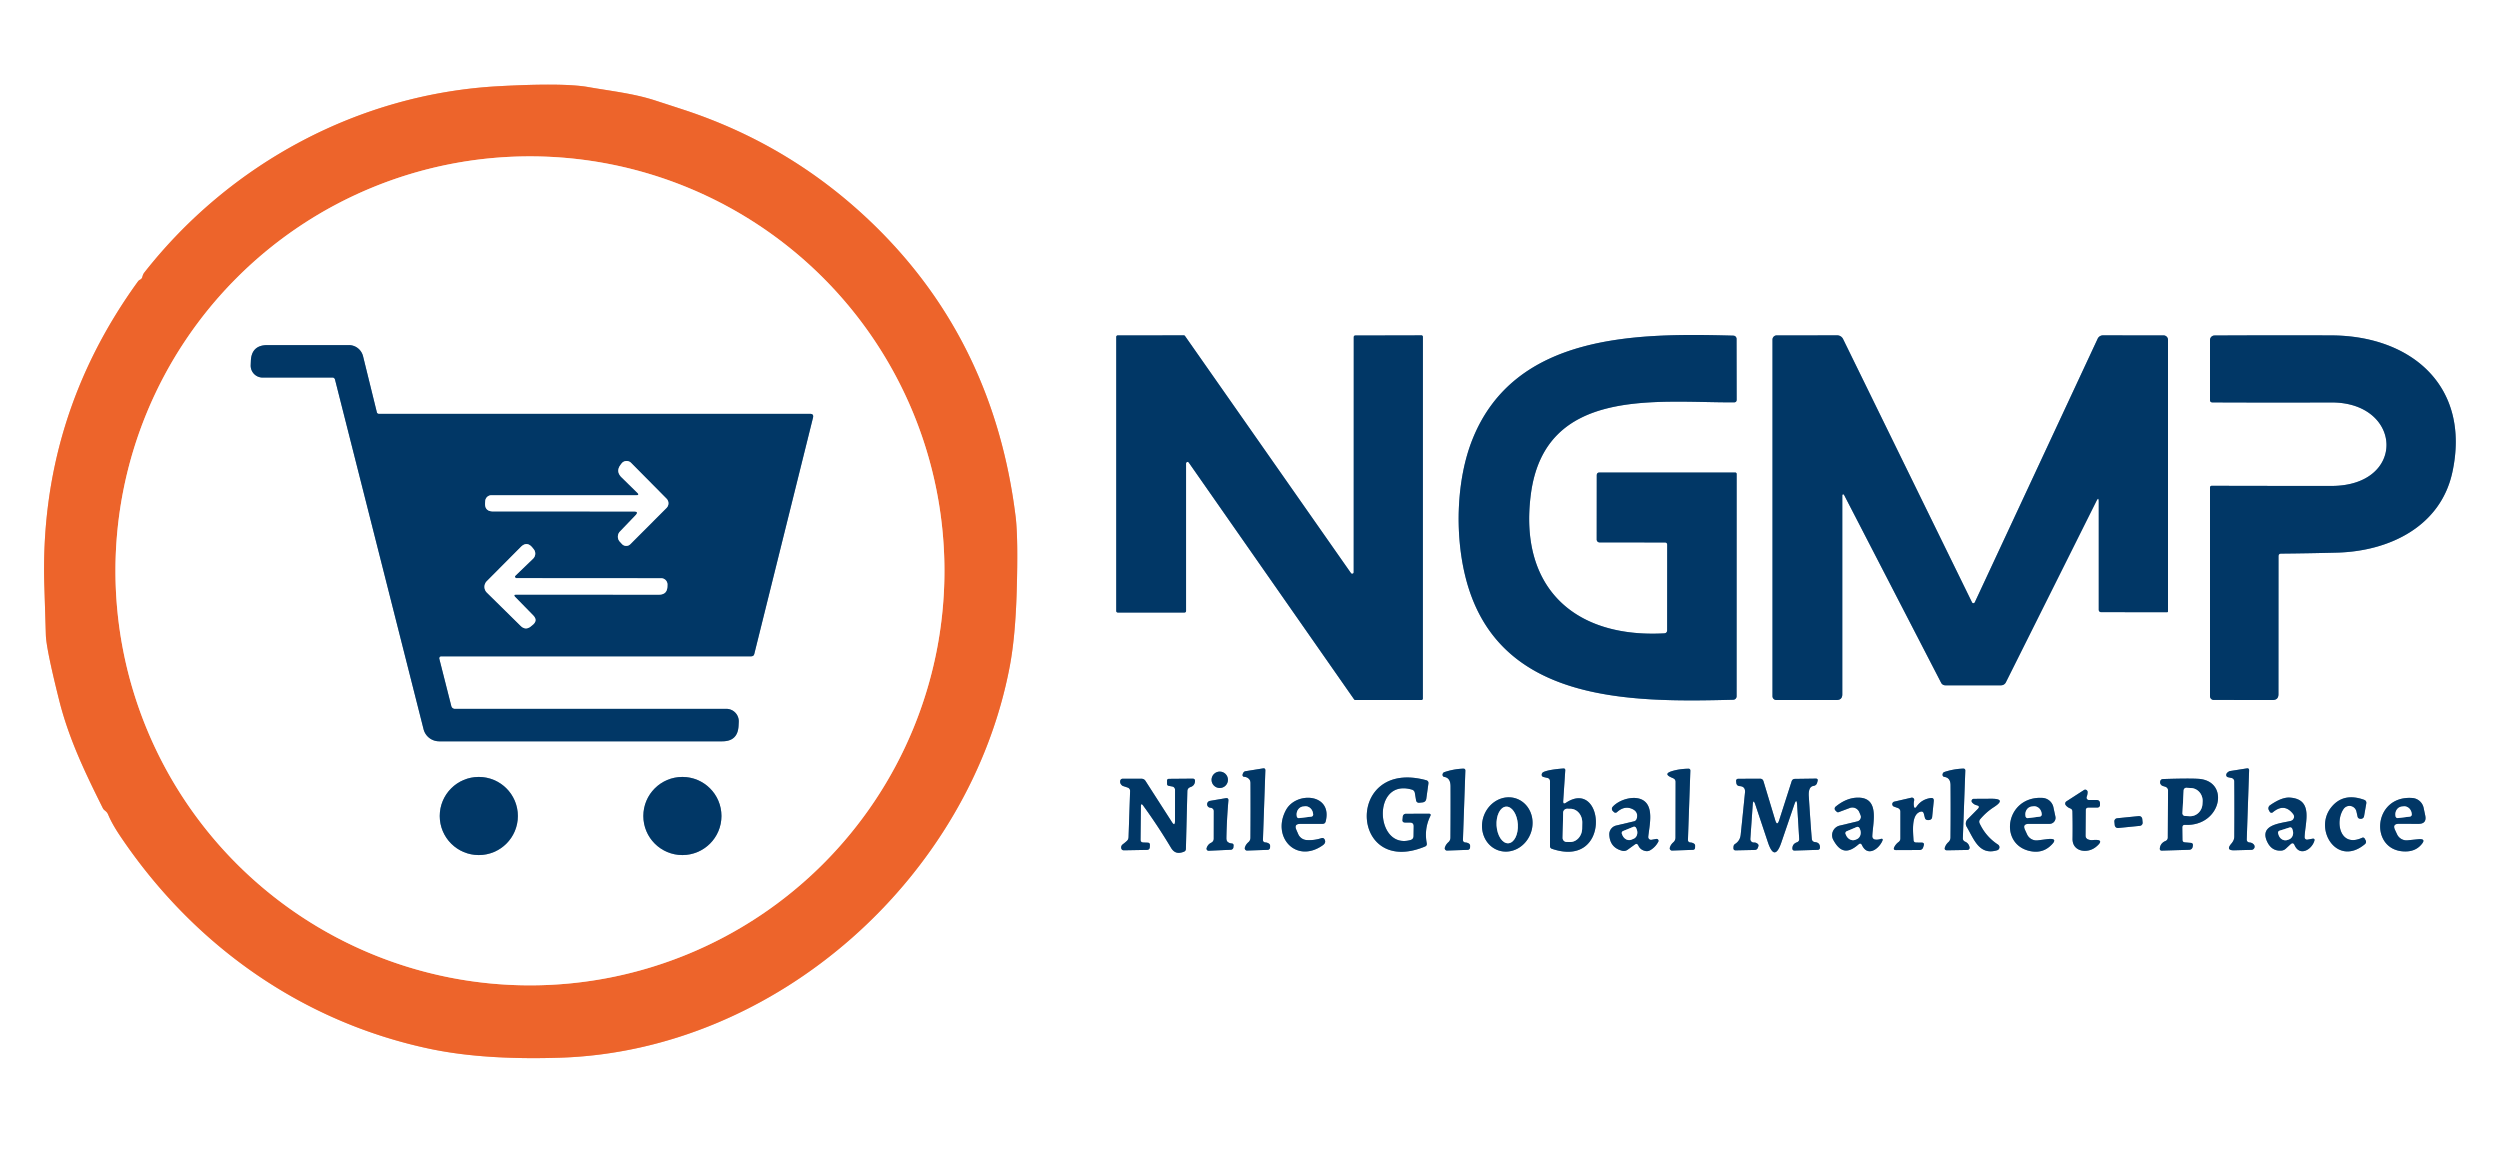 <?xml version="1.0" encoding="UTF-8" standalone="no"?>
<!DOCTYPE svg PUBLIC "-//W3C//DTD SVG 1.1//EN" "http://www.w3.org/Graphics/SVG/1.1/DTD/svg11.dtd">
<svg xmlns="http://www.w3.org/2000/svg" version="1.1" viewBox="0.00 0.00 500.00 233.00">
<rect x="0.00" y="0.00" width="500.00" height="233.00" fill="#808080" stroke="none"/>
<clipPath id="clipping-path-0">
<path d="
  M 0.00 0.00
  L 500.00 0.00
  L 500.00 233.00
  L 0.00 233.00
  L 0.00 0.00
  Z"/>
</clipPath>
<g stroke-width="5.00" fill="none" stroke-linecap="butt" clip-path="url(#clipping-path-0)">
<path stroke="#f6b295" vector-effect="non-scaling-stroke" d="
  M 28.01 55.94
  Q 27.78 56.04 27.58 56.31
  Q 7.80 83.62 8.87 117.24
  Q 9.02 122.12 9.17 127.00
  Q 9.25 129.74 11.82 140.00
  C 13.76 147.75 17.04 154.56 20.58 161.65
  Q 20.69 161.86 20.88 162.02
  C 21.23 162.31 21.45 162.48 21.63 162.91
  Q 22.37 164.69 23.89 166.98
  C 38.57 188.94 60.30 204.37 86.09 209.79
  C 94.32 211.51 103.50 211.81 112.01 211.54
  C 155.44 210.14 194.06 175.37 201.98 133.12
  Q 203.08 127.20 203.34 118.30
  Q 203.65 107.66 203.13 103.37
  Q 198.85 68.62 175.16 45.34
  Q 158.66 29.13 136.67 21.93
  Q 133.86 21.01 131.05 20.10
  C 126.73 18.69 122.11 18.20 117.63 17.41
  Q 112.74 16.54 99.76 17.24
  C 71.87 18.75 46.03 32.64 28.85 54.53
  Q 28.61 54.84 28.47 55.38
  Q 28.37 55.77 28.01 55.94"
/>
<path stroke="#809bb3" vector-effect="non-scaling-stroke" d="
  M 271.05 67.10
  A 0.30 0.30 0.0 0 0 270.75 67.40
  L 270.74 114.45
  A 0.30 0.30 0.0 0 1 270.19 114.62
  L 237.00 67.20
  A 0.30 0.30 0.0 0 0 236.75 67.07
  L 223.55 67.08
  A 0.30 0.30 0.0 0 0 223.25 67.38
  L 223.25 122.20
  A 0.30 0.30 0.0 0 0 223.55 122.50
  L 236.91 122.50
  A 0.30 0.30 0.0 0 0 237.21 122.20
  L 237.21 92.69
  A 0.30 0.30 0.0 0 1 237.76 92.52
  L 270.82 139.87
  A 0.30 0.30 0.0 0 0 271.07 140.00
  L 284.27 140.00
  A 0.30 0.30 0.0 0 0 284.57 139.70
  L 284.58 67.37
  A 0.30 0.30 0.0 0 0 284.28 67.07
  L 271.05 67.10"
/>
<path stroke="#809bb3" vector-effect="non-scaling-stroke" d="
  M 333.44 108.96
  L 333.43 126.03
  Q 333.43 126.64 332.82 126.67
  C 314.70 127.64 303.75 117.35 306.17 98.85
  C 308.99 77.24 331.46 80.55 346.80 80.47
  Q 347.33 80.47 347.33 79.94
  L 347.31 67.78
  A 0.65 0.65 0.0 0 0 346.68 67.13
  C 327.44 66.60 302.94 66.64 294.47 87.93
  C 291.31 95.87 290.97 106.57 293.00 115.01
  C 299.12 140.59 325.73 140.49 346.65 139.95
  A 0.69 0.69 0.0 0 0 347.32 139.26
  L 347.33 94.79
  A 0.29 0.29 0.0 0 0 347.04 94.50
  L 319.92 94.50
  Q 319.35 94.50 319.35 95.08
  L 319.34 107.91
  A 0.57 0.57 0.0 0 0 319.91 108.48
  L 332.96 108.49
  Q 333.44 108.49 333.44 108.96"
/>
<path stroke="#809bb3" vector-effect="non-scaling-stroke" d="
  M 419.75 100.31
  L 419.75 121.97
  A 0.47 0.46 0.0 0 0 420.22 122.43
  L 433.43 122.44
  A 0.18 0.17 90.0 0 0 433.60 122.26
  L 433.60 67.97
  A 0.89 0.89 0.0 0 0 432.72 67.08
  L 420.59 67.07
  A 1.17 1.16 12.2 0 0 419.53 67.75
  L 394.96 120.46
  A 0.31 0.31 0.0 0 1 394.40 120.47
  L 368.61 67.80
  A 1.31 1.30 76.8 0 0 367.44 67.07
  L 355.33 67.08
  A 0.84 0.84 0.0 0 0 354.50 67.92
  L 354.50 139.25
  A 0.75 0.75 0.0 0 0 355.25 140.00
  L 367.32 140.00
  Q 368.46 140.00 368.46 138.86
  L 368.46 99.05
  A 0.19 0.18 31.9 0 1 368.81 98.97
  L 388.23 136.56
  A 0.93 0.92 76.2 0 0 389.05 137.06
  L 400.22 137.06
  A 1.06 1.06 0.0 0 0 401.17 136.47
  L 419.29 100.20
  Q 419.75 99.27 419.75 100.31"
/>
<path stroke="#809bb3" vector-effect="non-scaling-stroke" d="
  M 456.24 110.72
  Q 461.88 110.67 467.49 110.52
  C 477.80 110.23 488.08 105.35 490.46 94.50
  C 494.21 77.32 482.32 67.13 466.25 67.08
  Q 454.60 67.04 442.91 67.10
  A 0.91 0.91 0.0 0 0 442.00 68.01
  L 442.00 79.99
  Q 442.00 80.47 442.49 80.48
  Q 454.37 80.53 466.25 80.49
  C 480.56 80.43 481.40 97.20 466.25 97.19
  Q 454.25 97.19 442.34 97.16
  A 0.34 0.34 0.0 0 0 442.00 97.50
  L 442.00 139.25
  A 0.75 0.74 -0.0 0 0 442.75 139.99
  L 454.53 140.00
  Q 455.69 140.00 455.69 138.84
  L 455.70 111.26
  Q 455.70 110.72 456.24 110.72"
/>
<path stroke="#809bb3" vector-effect="non-scaling-stroke" d="
  M 252.59 167.93
  L 253.07 154.10
  Q 253.09 153.60 252.60 153.68
  L 249.12 154.24
  Q 248.85 154.28 248.70 154.50
  Q 248.54 154.73 248.51 154.99
  A 0.33 0.33 0.0 0 0 248.82 155.36
  Q 249.51 155.40 249.89 155.90
  Q 250.10 156.16 250.10 156.66
  Q 250.13 162.09 250.09 167.56
  Q 250.08 168.10 249.67 168.45
  Q 249.15 168.90 248.97 169.53
  A 0.46 0.45 -83.0 0 0 249.42 170.11
  L 253.54 169.97
  A 0.49 0.48 -88.7 0 0 254.01 169.51
  Q 254.02 169.36 254.02 169.22
  Q 254.04 168.88 253.75 168.70
  Q 253.46 168.51 253.10 168.49
  Q 252.57 168.46 252.59 167.93"
/>
<path stroke="#809bb3" vector-effect="non-scaling-stroke" d="
  M 292.59 167.93
  L 293.07 154.15
  Q 293.08 153.71 292.65 153.73
  Q 290.73 153.80 288.90 154.42
  Q 288.70 154.48 288.62 154.62
  Q 288.50 154.79 288.51 154.97
  Q 288.53 155.33 288.89 155.39
  Q 290.10 155.59 290.11 157.25
  Q 290.13 162.38 290.09 167.54
  Q 290.08 168.09 289.67 168.45
  Q 289.16 168.90 288.97 169.53
  A 0.45 0.45 0.0 0 0 289.42 170.11
  L 293.54 169.97
  A 0.49 0.48 -88.7 0 0 294.01 169.51
  Q 294.02 169.36 294.02 169.21
  Q 294.04 168.87 293.74 168.69
  Q 293.45 168.52 293.11 168.50
  Q 292.57 168.47 292.59 167.93"
/>
<path stroke="#809bb3" vector-effect="non-scaling-stroke" d="
  M 312.64 160.22
  L 313.05 154.08
  Q 313.08 153.67 312.66 153.70
  Q 309.98 153.90 308.85 154.34
  Q 308.44 154.50 308.37 154.77
  Q 308.23 155.28 308.75 155.41
  L 309.47 155.58
  Q 310.00 155.70 310.00 156.25
  L 310.00 169.22
  Q 310.00 169.62 310.39 169.76
  C 322.37 173.82 320.89 155.45 313.20 160.55
  Q 312.59 160.96 312.64 160.22"
/>
<path stroke="#809bb3" vector-effect="non-scaling-stroke" d="
  M 337.59 167.93
  L 338.07 154.15
  Q 338.08 153.73 337.66 153.74
  Q 335.73 153.79 334.29 154.26
  Q 332.70 154.78 334.23 155.47
  L 334.68 155.67
  A 0.76 0.75 -78.0 0 1 335.12 156.36
  L 335.10 167.50
  Q 335.10 168.08 334.67 168.46
  Q 334.15 168.90 333.97 169.53
  A 0.45 0.45 0.0 0 0 334.42 170.11
  L 338.55 169.97
  Q 338.98 169.96 339.01 169.53
  Q 339.02 169.36 339.02 169.19
  Q 339.04 168.87 338.77 168.71
  Q 338.47 168.52 338.11 168.50
  Q 337.57 168.47 337.59 167.93"
/>
<path stroke="#809bb3" vector-effect="non-scaling-stroke" d="
  M 392.57 167.62
  L 393.06 154.14
  Q 393.07 153.71 392.63 153.72
  Q 390.73 153.79 388.90 154.39
  Q 388.71 154.46 388.62 154.59
  Q 388.51 154.77 388.51 154.93
  Q 388.51 155.32 388.89 155.38
  Q 390.09 155.56 390.11 157.00
  Q 390.15 162.24 390.10 167.51
  Q 390.09 168.05 389.69 168.42
  Q 389.21 168.85 389.00 169.43
  Q 388.77 170.07 389.45 170.06
  L 393.48 169.99
  A 0.44 0.44 0.0 0 0 393.91 169.47
  Q 393.76 168.66 393.01 168.33
  Q 392.55 168.13 392.57 167.62"
/>
<path stroke="#809bb3" vector-effect="non-scaling-stroke" d="
  M 449.35 167.83
  L 449.82 154.10
  Q 449.84 153.61 449.36 153.68
  L 446.00 154.21
  Q 445.81 154.24 445.50 154.50
  Q 445.27 154.69 445.25 154.99
  A 0.44 0.44 0.0 0 0 445.59 155.44
  L 446.33 155.60
  A 0.69 0.68 -83.7 0 1 446.86 156.27
  Q 446.90 161.78 446.86 167.29
  C 446.86 167.92 446.60 168.34 446.23 168.78
  Q 445.12 170.10 446.85 170.06
  L 450.29 169.97
  A 0.64 0.64 0.0 0 0 450.77 168.92
  Q 450.45 168.54 449.94 168.50
  Q 449.32 168.45 449.35 167.83"
/>
<path stroke="#809bb3" vector-effect="non-scaling-stroke" d="
  M 245.59 155.96
  A 1.64 1.64 0.0 0 0 243.95 154.32
  A 1.64 1.64 0.0 0 0 242.31 155.96
  A 1.64 1.64 0.0 0 0 243.95 157.60
  A 1.64 1.64 0.0 0 0 245.59 155.96"
/>
<path stroke="#809bb3" vector-effect="non-scaling-stroke" d="
  M 282.09 168.01
  C 275.01 170.00 274.34 155.58 282.37 157.92
  Q 282.88 158.07 282.97 158.59
  L 283.22 160.09
  A 0.57 0.56 -8.1 0 0 283.84 160.55
  L 284.50 160.48
  Q 285.16 160.40 285.26 159.74
  L 285.68 156.72
  Q 285.75 156.19 285.23 156.04
  C 268.96 151.65 269.91 175.56 284.99 169.31
  Q 285.44 169.13 285.35 168.65
  Q 284.81 165.78 286.05 163.24
  Q 286.30 162.74 285.74 162.74
  L 281.17 162.76
  A 0.61 0.61 0.0 0 0 280.56 163.33
  L 280.50 163.98
  Q 280.46 164.49 280.98 164.50
  L 282.01 164.51
  Q 282.75 164.52 282.74 165.26
  L 282.71 167.21
  Q 282.70 167.84 282.09 168.01"
/>
<path stroke="#809bb3" vector-effect="non-scaling-stroke" d="
  M 228.64 161.12
  Q 231.60 165.20 234.20 169.55
  C 234.85 170.63 235.67 170.78 236.79 170.34
  Q 237.17 170.18 237.18 169.77
  L 237.47 158.24
  Q 237.49 157.61 238.10 157.41
  Q 238.93 157.14 239.00 156.25
  Q 239.04 155.73 238.51 155.73
  L 233.81 155.77
  Q 233.40 155.77 233.41 156.18
  L 233.41 156.76
  Q 233.42 157.11 233.76 157.17
  L 234.46 157.30
  A 0.67 0.67 0.0 0 1 235.01 157.96
  L 235.00 164.23
  Q 234.99 165.35 234.38 164.41
  L 229.10 156.19
  Q 228.82 155.75 228.29 155.75
  L 224.52 155.75
  A 0.48 0.47 -83.0 0 0 224.06 156.11
  Q 223.92 156.67 224.42 157.10
  A 0.50 0.47 72.8 0 0 224.60 157.20
  L 225.50 157.50
  Q 226.04 157.68 226.02 158.25
  L 225.71 167.45
  Q 225.69 167.92 225.34 168.22
  Q 224.99 168.54 224.61 168.82
  Q 224.39 168.99 224.31 169.15
  Q 224.21 169.37 224.24 169.58
  Q 224.31 170.07 224.80 170.06
  L 229.36 169.98
  Q 229.94 169.97 229.96 169.39
  L 229.98 169.02
  Q 230.00 168.54 229.52 168.53
  L 228.66 168.50
  Q 228.10 168.48 228.11 167.92
  L 228.18 161.27
  Q 228.19 160.50 228.64 161.12"
/>
<path stroke="#809bb3" vector-effect="non-scaling-stroke" d="
  M 359.43 160.99
  L 359.84 167.77
  Q 359.87 168.28 359.39 168.46
  Q 358.50 168.78 358.48 169.65
  Q 358.46 170.12 358.93 170.11
  L 363.53 169.97
  Q 363.98 169.95 363.99 169.50
  Q 364.01 168.52 363.01 168.42
  Q 362.41 168.36 362.36 167.76
  Q 362.14 165.30 361.76 159.25
  Q 361.64 157.34 362.70 157.18
  Q 363.28 157.09 363.43 156.53
  L 363.52 156.19
  Q 363.64 155.72 363.15 155.72
  L 358.99 155.78
  Q 358.49 155.79 358.33 156.26
  L 355.84 164.03
  Q 355.43 165.32 355.04 164.02
  L 352.70 156.26
  Q 352.54 155.74 352.00 155.74
  L 347.63 155.76
  A 0.41 0.40 -3.1 0 0 347.22 156.20
  L 347.26 156.56
  Q 347.33 157.18 347.95 157.22
  Q 349.12 157.30 349.00 158.50
  Q 348.58 162.72 348.14 166.95
  Q 348.01 168.16 347.02 168.79
  Q 346.75 168.96 346.71 169.29
  Q 346.69 169.45 346.69 169.62
  Q 346.69 170.08 347.15 170.07
  L 350.95 169.99
  Q 351.41 169.97 351.57 169.55
  L 351.66 169.29
  Q 351.78 168.97 351.52 168.76
  Q 351.20 168.48 350.79 168.51
  A 0.69 0.69 0.0 0 1 350.07 167.78
  L 350.54 161.03
  Q 350.63 159.61 351.08 160.96
  L 353.59 168.48
  Q 354.92 172.45 356.27 168.49
  L 358.86 160.91
  Q 359.34 159.49 359.43 160.99"
/>
<path stroke="#809bb3" vector-effect="non-scaling-stroke" d="
  M 433.61 158.10
  L 433.56 167.53
  A 0.73 0.71 -11.9 0 1 433.12 168.19
  Q 432.10 168.61 431.97 169.65
  Q 431.91 170.14 432.40 170.12
  L 437.80 169.96
  Q 438.43 169.94 438.54 169.32
  L 438.58 169.06
  A 0.41 0.41 0.0 0 0 438.21 168.58
  L 436.96 168.47
  Q 436.50 168.43 436.49 167.96
  L 436.46 165.51
  Q 436.45 164.95 437.01 164.97
  C 444.23 165.31 446.09 156.24 439.75 155.77
  Q 437.96 155.64 432.64 155.81
  Q 432.11 155.82 432.03 156.35
  Q 431.97 156.75 432.32 157.06
  Q 432.45 157.17 432.75 157.25
  Q 432.93 157.30 433.11 157.37
  Q 433.61 157.57 433.61 158.10"
/>
<path stroke="#809bb3" vector-effect="non-scaling-stroke" d="
  M 417.34 159.36
  Q 417.51 158.92 417.52 158.43
  A 0.48 0.47 74.7 0 0 416.79 158.01
  L 413.29 160.27
  A 0.53 0.53 0.0 0 0 413.17 161.06
  Q 413.52 161.48 414.03 161.67
  Q 414.48 161.83 414.49 162.31
  Q 414.55 165.04 414.51 167.76
  C 414.46 170.33 417.45 170.81 419.20 169.37
  Q 421.16 167.76 418.49 168.02
  Q 418.05 168.06 417.60 167.88
  A 0.77 0.76 -79.2 0 1 417.11 167.15
  L 417.15 162.05
  Q 417.15 161.51 417.70 161.51
  L 419.48 161.51
  A 0.52 0.52 0.0 0 0 420.00 160.99
  L 420.00 160.73
  Q 420.00 160.00 419.27 160.00
  L 417.77 160.00
  A 0.47 0.46 -79.2 0 1 417.34 159.36"
/>
<path stroke="#809bb3" vector-effect="non-scaling-stroke" d="
  M 242.76 162.23
  L 242.75 167.75
  A 0.88 0.87 -12.9 0 1 242.25 168.54
  Q 241.56 168.87 241.33 169.61
  A 0.41 0.41 0.0 0 0 241.74 170.15
  L 246.18 169.95
  A 0.54 0.54 0.0 0 0 246.68 169.47
  L 246.71 169.14
  Q 246.75 168.72 246.33 168.69
  Q 245.80 168.64 245.50 168.35
  Q 245.27 168.12 245.28 167.59
  Q 245.35 163.88 245.68 160.13
  Q 245.73 159.54 245.14 159.64
  L 241.97 160.18
  A 0.69 0.69 0.0 0 0 242.04 161.54
  Q 242.20 161.55 242.35 161.61
  Q 242.76 161.78 242.76 162.23"
/>
<path stroke="#809bb3" vector-effect="non-scaling-stroke" d="
  M 260.04 164.78
  L 264.50 164.77
  Q 265.02 164.77 265.14 164.27
  C 266.54 158.70 259.25 158.23 257.20 162.00
  C 254.27 167.39 259.23 172.80 264.54 169.06
  Q 265.24 168.57 264.95 167.95
  Q 264.74 167.49 264.26 167.64
  Q 262.82 168.11 261.32 168.01
  A 1.97 1.97 0.0 0 1 259.65 166.84
  L 259.27 165.97
  Q 258.75 164.78 260.04 164.78"
/>
<path stroke="#809bb3" vector-effect="non-scaling-stroke" d="
  M 299.64 170.059
  A 5.48 5.00 109.4 0 0 306.176 166.551
  A 5.48 5.00 109.4 0 0 303.28 159.721
  A 5.48 5.00 109.4 0 0 296.744 163.229
  A 5.48 5.00 109.4 0 0 299.64 170.059"
/>
<path stroke="#809bb3" vector-effect="non-scaling-stroke" d="
  M 327.68 169.12
  Q 328.06 169.96 329.03 170.19
  Q 329.59 170.32 330.08 170.02
  Q 331.10 169.41 331.66 168.34
  A 0.38 0.38 0.0 0 0 331.25 167.79
  L 330.31 167.96
  A 0.56 0.56 0.0 0 1 329.65 167.35
  C 329.87 165.21 330.71 161.85 329.00 160.33
  C 327.31 158.83 323.88 159.83 322.53 161.37
  A 0.61 0.61 0.0 0 0 322.57 162.21
  L 322.79 162.42
  A 0.45 0.44 45.5 0 0 323.39 162.43
  Q 324.90 161.07 326.47 161.80
  Q 327.72 162.38 327.36 163.71
  Q 327.24 164.16 326.79 164.27
  L 323.23 165.11
  A 1.80 1.80 0.0 0 0 321.86 166.94
  Q 321.98 169.52 324.43 170.15
  A 1.29 1.29 0.0 0 0 325.53 169.94
  L 326.94 168.92
  Q 327.43 168.56 327.68 169.12"
/>
<path stroke="#809bb3" vector-effect="non-scaling-stroke" d="
  M 372.40 169.03
  C 373.53 171.43 375.70 169.81 376.43 168.27
  Q 376.76 167.58 376.03 167.82
  Q 375.54 167.98 375.01 167.91
  A 0.64 0.63 5.0 0 1 374.46 167.26
  C 374.52 164.77 376.04 159.61 371.74 159.53
  Q 369.38 159.48 367.13 161.33
  A 0.52 0.52 0.0 0 0 367.09 162.10
  L 367.36 162.36
  A 0.36 0.35 -33.5 0 0 367.73 162.43
  L 369.94 161.60
  A 1.51 1.50 67.9 0 1 371.86 162.42
  L 372.11 163.02
  A 0.93 0.92 -18.4 0 1 371.47 164.28
  L 367.94 165.12
  A 1.98 1.97 -21.0 0 0 366.66 167.98
  C 368.04 170.52 369.57 170.75 371.70 168.88
  Q 372.15 168.49 372.40 169.03"
/>
<path stroke="#809bb3" vector-effect="non-scaling-stroke" d="
  M 382.77 161.15
  Q 382.70 160.66 382.83 160.09
  A 0.46 0.46 0.0 0 0 382.27 159.54
  L 378.85 160.33
  A 0.52 0.52 0.0 0 0 378.79 161.32
  L 379.57 161.60
  A 0.76 0.75 9.9 0 1 380.08 162.31
  L 380.08 167.69
  Q 380.08 168.14 379.71 168.41
  Q 379.17 168.81 378.87 169.40
  Q 378.55 170.03 379.25 170.02
  L 383.93 170.00
  A 0.74 0.73 -81.4 0 0 384.63 169.48
  L 384.75 169.08
  Q 384.91 168.53 384.33 168.52
  L 383.25 168.51
  Q 382.72 168.50 382.70 167.97
  C 382.63 166.48 382.19 162.90 384.06 162.35
  Q 384.63 162.18 384.77 162.75
  L 384.98 163.56
  Q 385.06 163.90 385.40 163.99
  Q 385.65 164.05 385.91 163.99
  Q 386.38 163.88 386.43 163.40
  L 386.75 160.22
  Q 386.82 159.51 386.12 159.61
  Q 384.33 159.87 383.34 161.29
  Q 382.88 161.94 382.77 161.15"
/>
<path stroke="#809bb3" vector-effect="non-scaling-stroke" d="
  M 405.78 164.77
  L 409.91 164.77
  A 1.20 1.20 0.0 0 0 411.08 163.32
  L 410.68 161.45
  A 2.37 2.37 0.0 0 0 408.48 159.58
  C 401.13 159.19 399.63 168.90 406.05 170.22
  Q 408.38 170.70 410.02 169.23
  Q 411.94 167.51 409.38 167.84
  L 407.56 168.07
  A 2.07 2.07 0.0 0 1 405.42 166.89
  L 405.00 165.98
  Q 404.44 164.77 405.78 164.77"
/>
<path stroke="#809bb3" vector-effect="non-scaling-stroke" d="
  M 458.91 169.02
  C 459.93 171.32 462.28 169.99 462.86 168.21
  Q 463.04 167.64 462.46 167.75
  L 461.49 167.93
  A 0.49 0.48 85.2 0 1 460.92 167.44
  C 460.99 164.55 462.79 159.86 457.99 159.52
  Q 456.37 159.40 454.01 161.05
  A 0.75 0.75 0.0 0 0 453.77 162.02
  L 453.94 162.33
  A 0.41 0.41 0.0 0 0 454.56 162.46
  Q 456.87 160.52 458.64 162.81
  A 0.87 0.87 0.0 0 1 458.17 164.18
  C 456.24 164.68 451.80 164.85 453.43 168.33
  Q 454.33 170.25 456.25 170.12
  Q 456.78 170.09 457.17 169.72
  L 458.11 168.85
  Q 458.62 168.38 458.91 169.02"
/>
<path stroke="#809bb3" vector-effect="non-scaling-stroke" d="
  M 471.29 162.30
  L 471.52 163.34
  Q 471.59 163.63 471.87 163.72
  Q 472.07 163.79 472.30 163.75
  A 0.63 0.62 -0.8 0 0 472.81 163.24
  L 473.25 160.72
  Q 473.35 160.16 472.82 159.96
  Q 468.66 158.46 466.25 161.46
  C 462.67 165.91 467.43 173.49 472.99 168.82
  A 0.60 0.60 0.0 0 0 473.13 168.07
  L 472.96 167.76
  Q 472.76 167.40 472.39 167.57
  C 467.98 169.58 466.96 164.30 468.72 161.79
  A 1.43 1.43 0.0 0 1 471.29 162.30"
/>
<path stroke="#809bb3" vector-effect="non-scaling-stroke" d="
  M 479.78 164.76
  L 483.67 164.77
  Q 485.41 164.78 485.04 163.07
  L 484.72 161.56
  A 2.49 2.48 -4.0 0 0 482.46 159.60
  C 474.61 159.03 473.85 169.93 480.73 170.28
  Q 482.92 170.40 484.18 169.01
  Q 485.42 167.66 483.59 167.85
  L 481.53 168.06
  A 2.09 2.09 0.0 0 1 479.41 166.86
  L 479.00 165.98
  Q 478.43 164.76 479.78 164.76"
/>
<path stroke="#809bb3" vector-effect="non-scaling-stroke" d="
  M 395.55 161.80
  L 393.51 163.86
  A 1.24 1.23 52.0 0 0 393.33 165.34
  C 394.78 167.80 395.83 171.15 399.44 170.05
  A 0.63 0.63 0.0 0 0 399.60 168.92
  Q 397.17 167.34 395.92 164.67
  Q 395.72 164.23 396.03 163.85
  Q 397.24 162.42 398.75 161.44
  Q 401.40 159.74 398.25 159.75
  L 394.75 159.77
  A 0.43 0.43 0.0 0 0 394.43 160.49
  Q 394.80 160.92 395.34 161.05
  Q 396.11 161.23 395.55 161.80"
/>
<path stroke="#809bb3" vector-effect="non-scaling-stroke" d="
  M 428.448 163.754
  A 0.60 0.60 0.0 0 0 427.792 163.216
  L 423.413 163.653
  A 0.60 0.60 0.0 0 0 422.876 164.31
  L 422.952 165.066
  A 0.60 0.60 0.0 0 0 423.608 165.604
  L 427.986 165.167
  A 0.60 0.60 0.0 0 0 428.524 164.51
  L 428.448 163.754"
/>
<path stroke="#f6b295" vector-effect="non-scaling-stroke" d="
  M 188.89 114.17
  A 82.90 82.90 0.0 0 0 105.99 31.27
  A 82.90 82.90 0.0 0 0 23.09 114.17
  A 82.90 82.90 0.0 0 0 105.99 197.07
  A 82.90 82.90 0.0 0 0 188.89 114.17"
/>
<path stroke="#809bb3" vector-effect="non-scaling-stroke" d="
  M 87.86 131.75
  A 0.39 0.39 0.0 0 1 88.24 131.26
  L 150.24 131.26
  Q 150.74 131.26 150.86 130.77
  L 162.60 83.53
  Q 162.79 82.77 162.01 82.77
  L 75.76 82.77
  A 0.40 0.40 0.0 0 1 75.37 82.46
  L 72.61 71.25
  A 2.93 2.92 83.1 0 0 69.77 69.02
  L 53.49 69.02
  Q 50.28 69.02 50.17 72.23
  L 50.14 73.05
  A 2.38 2.38 0.0 0 0 52.52 75.51
  L 66.45 75.50
  Q 66.90 75.50 67.01 75.94
  L 84.71 145.83
  A 3.22 3.21 -7.0 0 0 87.83 148.26
  L 144.46 148.26
  Q 147.55 148.26 147.71 145.17
  L 147.75 144.39
  A 2.49 2.49 0.0 0 0 145.26 141.77
  L 90.98 141.78
  A 0.74 0.74 0.0 0 1 90.26 141.22
  L 87.86 131.75"
/>
<path stroke="#809bb3" vector-effect="non-scaling-stroke" d="
  M 144.29 163.20
  A 7.81 7.81 0.0 0 0 136.48 155.39
  A 7.81 7.81 0.0 0 0 128.67 163.20
  A 7.81 7.81 0.0 0 0 136.48 171.01
  A 7.81 7.81 0.0 0 0 144.29 163.20"
/>
<path stroke="#809bb3" vector-effect="non-scaling-stroke" d="
  M 103.57 163.20
  A 7.81 7.81 0.0 0 0 95.76 155.39
  A 7.81 7.81 0.0 0 0 87.95 163.20
  A 7.81 7.81 0.0 0 0 95.76 171.01
  A 7.81 7.81 0.0 0 0 103.57 163.20"
/>
<path stroke="#809bb3" vector-effect="non-scaling-stroke" d="
  M 127.25 99.05
  L 98.28 99.05
  A 1.23 1.23 0.0 0 0 97.05 100.22
  L 97.02 100.60
  Q 96.93 102.28 98.60 102.28
  L 126.75 102.29
  Q 127.85 102.29 127.09 103.08
  L 123.99 106.31
  A 1.48 1.48 0.0 0 0 123.96 108.33
  L 124.40 108.81
  A 1.15 1.15 0.0 0 0 126.05 108.85
  L 133.30 101.59
  A 1.31 1.31 0.0 0 0 133.31 99.74
  L 126.21 92.57
  A 1.26 1.26 0.0 0 0 124.32 92.69
  L 124.14 92.93
  Q 123.10 94.27 124.31 95.46
  L 127.46 98.55
  Q 127.97 99.05 127.25 99.05"
/>
<path stroke="#809bb3" vector-effect="non-scaling-stroke" d="
  M 103.27 118.92
  L 131.78 118.93
  Q 133.44 118.93 133.48 117.27
  L 133.49 116.93
  A 1.25 1.25 0.0 0 0 132.24 115.65
  L 103.29 115.63
  A 0.29 0.29 0.0 0 1 103.09 115.13
  L 106.62 111.73
  A 1.40 1.40 0.0 0 0 106.74 109.84
  L 106.48 109.52
  Q 105.38 108.17 104.16 109.40
  L 97.36 116.24
  A 1.60 1.60 0.0 0 0 97.37 118.51
  L 104.14 125.18
  Q 105.11 126.13 106.17 125.28
  L 106.52 124.99
  Q 107.63 124.10 106.64 123.08
  L 103.06 119.42
  Q 102.57 118.92 103.27 118.92"
/>
<path stroke="#809bb3" vector-effect="non-scaling-stroke" d="
  M 312.63 162.53
  L 312.53 167.57
  A 0.80 0.80 0.0 0 0 313.32 168.39
  L 313.99 168.40
  A 2.73 2.39 -88.9 0 0 316.43 165.72
  L 316.45 164.54
  A 2.73 2.39 -88.9 0 0 314.11 161.76
  L 313.44 161.75
  A 0.80 0.80 0.0 0 0 312.63 162.53"
/>
<path stroke="#809bb3" vector-effect="non-scaling-stroke" d="
  M 436.73 158.07
  L 436.49 162.62
  A 0.54 0.54 0.0 0 0 437.00 163.19
  L 437.92 163.24
  A 2.56 2.44 -87.0 0 0 440.49 160.81
  L 440.52 160.29
  A 2.56 2.44 -87.0 0 0 438.22 157.61
  L 437.30 157.56
  A 0.54 0.54 0.0 0 0 436.73 158.07"
/>
<path stroke="#809bb3" vector-effect="non-scaling-stroke" d="
  M 259.82 163.62
  L 262.28 163.32
  A 0.41 0.41 0.0 0 0 262.63 162.86
  L 262.61 162.71
  A 1.64 1.47 82.9 0 0 260.95 161.27
  L 260.60 161.31
  A 1.64 1.47 82.9 0 0 259.34 163.12
  L 259.36 163.27
  A 0.41 0.41 0.0 0 0 259.82 163.62"
/>
<path stroke="#809bb3" vector-effect="non-scaling-stroke" d="
  M 301.664 168.653
  A 3.67 2.13 86.5 0 0 303.566 164.86
  A 3.67 2.13 86.5 0 0 301.216 161.327
  A 3.67 2.13 86.5 0 0 299.314 165.12
  A 3.67 2.13 86.5 0 0 301.664 168.653"
/>
<path stroke="#809bb3" vector-effect="non-scaling-stroke" d="
  M 326.67 165.37
  L 324.61 166.21
  A 0.43 0.43 0.0 0 0 324.38 166.77
  L 324.48 167.01
  A 1.53 1.30 67.8 0 0 326.26 167.94
  L 326.70 167.76
  A 1.53 1.30 67.8 0 0 327.33 165.85
  L 327.23 165.61
  A 0.43 0.43 0.0 0 0 326.67 165.37"
/>
<path stroke="#809bb3" vector-effect="non-scaling-stroke" d="
  M 371.34 165.41
  L 369.35 166.25
  A 0.43 0.43 0.0 0 0 369.12 166.81
  L 369.21 167.01
  A 1.59 1.35 67.1 0 0 371.07 167.95
  L 371.36 167.83
  A 1.59 1.35 67.1 0 0 371.99 165.84
  L 371.90 165.64
  A 0.43 0.43 0.0 0 0 371.34 165.41"
/>
<path stroke="#809bb3" vector-effect="non-scaling-stroke" d="
  M 405.59 163.62
  L 407.97 163.32
  A 0.43 0.43 0.0 0 0 408.34 162.84
  L 408.32 162.66
  A 1.59 1.46 82.7 0 0 406.67 161.27
  L 406.33 161.31
  A 1.59 1.46 82.7 0 0 405.09 163.07
  L 405.11 163.25
  A 0.43 0.43 0.0 0 0 405.59 163.62"
/>
<path stroke="#809bb3" vector-effect="non-scaling-stroke" d="
  M 457.91 165.50
  L 455.91 166.14
  A 0.43 0.43 0.0 0 0 455.63 166.68
  L 455.73 167.00
  A 1.48 1.34 72.3 0 0 457.46 168.00
  L 457.72 167.91
  A 1.48 1.34 72.3 0 0 458.55 166.10
  L 458.45 165.78
  A 0.43 0.43 0.0 0 0 457.91 165.50"
/>
<path stroke="#809bb3" vector-effect="non-scaling-stroke" d="
  M 479.59 163.61
  L 481.97 163.32
  A 0.43 0.43 0.0 0 0 482.35 162.84
  L 482.33 162.68
  A 1.59 1.45 83.1 0 0 480.70 161.28
  L 480.34 161.32
  A 1.59 1.45 83.1 0 0 479.09 163.07
  L 479.11 163.23
  A 0.43 0.43 0.0 0 0 479.59 163.61"
/>
</g>
<path fill="#ffffff" d="
  M 0.00 0.00
  L 500.00 0.00
  L 500.00 233.00
  L 0.00 233.00
  L 0.00 0.00
  Z
  M 28.01 55.94
  Q 27.78 56.04 27.58 56.31
  Q 7.80 83.62 8.87 117.24
  Q 9.02 122.12 9.17 127.00
  Q 9.25 129.74 11.82 140.00
  C 13.76 147.75 17.04 154.56 20.58 161.65
  Q 20.69 161.86 20.88 162.02
  C 21.23 162.31 21.45 162.48 21.63 162.91
  Q 22.37 164.69 23.89 166.98
  C 38.57 188.94 60.30 204.37 86.09 209.79
  C 94.32 211.51 103.50 211.81 112.01 211.54
  C 155.44 210.14 194.06 175.37 201.98 133.12
  Q 203.08 127.20 203.34 118.30
  Q 203.65 107.66 203.13 103.37
  Q 198.85 68.62 175.16 45.34
  Q 158.66 29.13 136.67 21.93
  Q 133.86 21.01 131.05 20.10
  C 126.73 18.69 122.11 18.20 117.63 17.41
  Q 112.74 16.54 99.76 17.24
  C 71.87 18.75 46.03 32.64 28.85 54.53
  Q 28.61 54.84 28.47 55.38
  Q 28.37 55.77 28.01 55.94
  Z
  M 271.05 67.10
  A 0.30 0.30 0.0 0 0 270.75 67.40
  L 270.74 114.45
  A 0.30 0.30 0.0 0 1 270.19 114.62
  L 237.00 67.20
  A 0.30 0.30 0.0 0 0 236.75 67.07
  L 223.55 67.08
  A 0.30 0.30 0.0 0 0 223.25 67.38
  L 223.25 122.20
  A 0.30 0.30 0.0 0 0 223.55 122.50
  L 236.91 122.50
  A 0.30 0.30 0.0 0 0 237.21 122.20
  L 237.21 92.69
  A 0.30 0.30 0.0 0 1 237.76 92.52
  L 270.82 139.87
  A 0.30 0.30 0.0 0 0 271.07 140.00
  L 284.27 140.00
  A 0.30 0.30 0.0 0 0 284.57 139.70
  L 284.58 67.37
  A 0.30 0.30 0.0 0 0 284.28 67.07
  L 271.05 67.10
  Z
  M 333.44 108.96
  L 333.43 126.03
  Q 333.43 126.64 332.82 126.67
  C 314.70 127.64 303.75 117.35 306.17 98.85
  C 308.99 77.24 331.46 80.55 346.80 80.47
  Q 347.33 80.47 347.33 79.94
  L 347.31 67.78
  A 0.65 0.65 0.0 0 0 346.68 67.13
  C 327.44 66.60 302.94 66.64 294.47 87.93
  C 291.31 95.87 290.97 106.57 293.00 115.01
  C 299.12 140.59 325.73 140.49 346.65 139.95
  A 0.69 0.69 0.0 0 0 347.32 139.26
  L 347.33 94.79
  A 0.29 0.29 0.0 0 0 347.04 94.50
  L 319.92 94.50
  Q 319.35 94.50 319.35 95.08
  L 319.34 107.91
  A 0.57 0.57 0.0 0 0 319.91 108.48
  L 332.96 108.49
  Q 333.44 108.49 333.44 108.96
  Z
  M 419.75 100.31
  L 419.75 121.97
  A 0.47 0.46 0.0 0 0 420.22 122.43
  L 433.43 122.44
  A 0.18 0.17 90.0 0 0 433.60 122.26
  L 433.60 67.97
  A 0.89 0.89 0.0 0 0 432.72 67.08
  L 420.59 67.07
  A 1.17 1.16 12.2 0 0 419.53 67.75
  L 394.96 120.46
  A 0.31 0.31 0.0 0 1 394.40 120.47
  L 368.61 67.80
  A 1.31 1.30 76.8 0 0 367.44 67.07
  L 355.33 67.08
  A 0.84 0.84 0.0 0 0 354.50 67.92
  L 354.50 139.25
  A 0.75 0.75 0.0 0 0 355.25 140.00
  L 367.32 140.00
  Q 368.46 140.00 368.46 138.86
  L 368.46 99.05
  A 0.19 0.18 31.9 0 1 368.81 98.97
  L 388.23 136.56
  A 0.93 0.92 76.2 0 0 389.05 137.06
  L 400.22 137.06
  A 1.06 1.06 0.0 0 0 401.17 136.47
  L 419.29 100.20
  Q 419.75 99.27 419.75 100.31
  Z
  M 456.24 110.72
  Q 461.88 110.67 467.49 110.52
  C 477.80 110.23 488.08 105.35 490.46 94.50
  C 494.21 77.32 482.32 67.13 466.25 67.08
  Q 454.60 67.04 442.91 67.10
  A 0.91 0.91 0.0 0 0 442.00 68.01
  L 442.00 79.99
  Q 442.00 80.47 442.49 80.48
  Q 454.37 80.53 466.25 80.49
  C 480.56 80.43 481.40 97.20 466.25 97.19
  Q 454.25 97.19 442.34 97.16
  A 0.34 0.34 0.0 0 0 442.00 97.50
  L 442.00 139.25
  A 0.75 0.74 -0.0 0 0 442.75 139.99
  L 454.53 140.00
  Q 455.69 140.00 455.69 138.84
  L 455.70 111.26
  Q 455.70 110.72 456.24 110.72
  Z
  M 252.59 167.93
  L 253.07 154.10
  Q 253.09 153.60 252.60 153.68
  L 249.12 154.24
  Q 248.85 154.28 248.70 154.50
  Q 248.54 154.73 248.51 154.99
  A 0.33 0.33 0.0 0 0 248.82 155.36
  Q 249.51 155.40 249.89 155.90
  Q 250.10 156.16 250.10 156.66
  Q 250.13 162.09 250.09 167.56
  Q 250.08 168.10 249.67 168.45
  Q 249.15 168.90 248.97 169.53
  A 0.46 0.45 -83.0 0 0 249.42 170.11
  L 253.54 169.97
  A 0.49 0.48 -88.7 0 0 254.01 169.51
  Q 254.02 169.36 254.02 169.22
  Q 254.04 168.88 253.75 168.70
  Q 253.46 168.51 253.10 168.49
  Q 252.57 168.46 252.59 167.93
  Z
  M 292.59 167.93
  L 293.07 154.15
  Q 293.08 153.71 292.65 153.73
  Q 290.73 153.80 288.90 154.42
  Q 288.70 154.48 288.62 154.62
  Q 288.50 154.79 288.51 154.97
  Q 288.53 155.33 288.89 155.39
  Q 290.10 155.59 290.11 157.25
  Q 290.13 162.38 290.09 167.54
  Q 290.08 168.09 289.67 168.45
  Q 289.16 168.90 288.97 169.53
  A 0.45 0.45 0.0 0 0 289.42 170.11
  L 293.54 169.97
  A 0.49 0.48 -88.7 0 0 294.01 169.51
  Q 294.02 169.36 294.02 169.21
  Q 294.04 168.87 293.74 168.69
  Q 293.45 168.52 293.11 168.50
  Q 292.57 168.47 292.59 167.93
  Z
  M 312.64 160.22
  L 313.05 154.08
  Q 313.08 153.67 312.66 153.70
  Q 309.98 153.90 308.85 154.34
  Q 308.44 154.50 308.37 154.77
  Q 308.23 155.28 308.75 155.41
  L 309.47 155.58
  Q 310.00 155.70 310.00 156.25
  L 310.00 169.22
  Q 310.00 169.62 310.39 169.76
  C 322.37 173.82 320.89 155.45 313.20 160.55
  Q 312.59 160.96 312.64 160.22
  Z
  M 337.59 167.93
  L 338.07 154.15
  Q 338.08 153.73 337.66 153.74
  Q 335.73 153.79 334.29 154.26
  Q 332.70 154.78 334.23 155.47
  L 334.68 155.67
  A 0.76 0.75 -78.0 0 1 335.12 156.36
  L 335.10 167.50
  Q 335.10 168.08 334.67 168.46
  Q 334.15 168.90 333.97 169.53
  A 0.45 0.45 0.0 0 0 334.42 170.11
  L 338.55 169.97
  Q 338.98 169.96 339.01 169.53
  Q 339.02 169.36 339.02 169.19
  Q 339.04 168.87 338.77 168.71
  Q 338.47 168.52 338.11 168.50
  Q 337.57 168.47 337.59 167.93
  Z
  M 392.57 167.62
  L 393.06 154.14
  Q 393.07 153.71 392.63 153.72
  Q 390.73 153.79 388.90 154.39
  Q 388.71 154.46 388.62 154.59
  Q 388.51 154.77 388.51 154.93
  Q 388.51 155.32 388.89 155.38
  Q 390.09 155.56 390.11 157.00
  Q 390.15 162.24 390.10 167.51
  Q 390.09 168.05 389.69 168.42
  Q 389.21 168.85 389.00 169.43
  Q 388.77 170.07 389.45 170.06
  L 393.48 169.99
  A 0.44 0.44 0.0 0 0 393.91 169.47
  Q 393.76 168.66 393.01 168.33
  Q 392.55 168.13 392.57 167.62
  Z
  M 449.35 167.83
  L 449.82 154.10
  Q 449.84 153.61 449.36 153.68
  L 446.00 154.21
  Q 445.81 154.24 445.50 154.50
  Q 445.27 154.69 445.25 154.99
  A 0.44 0.44 0.0 0 0 445.59 155.44
  L 446.33 155.60
  A 0.69 0.68 -83.7 0 1 446.86 156.27
  Q 446.90 161.78 446.86 167.29
  C 446.86 167.92 446.60 168.34 446.23 168.78
  Q 445.12 170.10 446.85 170.06
  L 450.29 169.97
  A 0.64 0.64 0.0 0 0 450.77 168.92
  Q 450.45 168.54 449.94 168.50
  Q 449.32 168.45 449.35 167.83
  Z
  M 245.59 155.96
  A 1.64 1.64 0.0 0 0 243.95 154.32
  A 1.64 1.64 0.0 0 0 242.31 155.96
  A 1.64 1.64 0.0 0 0 243.95 157.60
  A 1.64 1.64 0.0 0 0 245.59 155.96
  Z
  M 282.09 168.01
  C 275.01 170.00 274.34 155.58 282.37 157.92
  Q 282.88 158.07 282.97 158.59
  L 283.22 160.09
  A 0.57 0.56 -8.1 0 0 283.84 160.55
  L 284.50 160.48
  Q 285.16 160.40 285.26 159.74
  L 285.68 156.72
  Q 285.75 156.19 285.23 156.04
  C 268.96 151.65 269.91 175.56 284.99 169.31
  Q 285.44 169.13 285.35 168.65
  Q 284.81 165.78 286.05 163.24
  Q 286.30 162.74 285.74 162.74
  L 281.17 162.76
  A 0.61 0.61 0.0 0 0 280.56 163.33
  L 280.50 163.98
  Q 280.46 164.49 280.98 164.50
  L 282.01 164.51
  Q 282.75 164.52 282.74 165.26
  L 282.71 167.21
  Q 282.70 167.84 282.09 168.01
  Z
  M 228.64 161.12
  Q 231.60 165.20 234.20 169.55
  C 234.85 170.63 235.67 170.78 236.79 170.34
  Q 237.17 170.18 237.18 169.77
  L 237.47 158.24
  Q 237.49 157.61 238.10 157.41
  Q 238.93 157.14 239.00 156.25
  Q 239.04 155.73 238.51 155.73
  L 233.81 155.77
  Q 233.40 155.77 233.41 156.18
  L 233.41 156.76
  Q 233.42 157.11 233.76 157.17
  L 234.46 157.30
  A 0.67 0.67 0.0 0 1 235.01 157.96
  L 235.00 164.23
  Q 234.99 165.35 234.38 164.41
  L 229.10 156.19
  Q 228.82 155.75 228.29 155.75
  L 224.52 155.75
  A 0.48 0.47 -83.0 0 0 224.06 156.11
  Q 223.92 156.67 224.42 157.10
  A 0.50 0.47 72.8 0 0 224.60 157.20
  L 225.50 157.50
  Q 226.04 157.68 226.02 158.25
  L 225.71 167.45
  Q 225.69 167.92 225.34 168.22
  Q 224.99 168.54 224.61 168.82
  Q 224.39 168.99 224.31 169.15
  Q 224.21 169.37 224.24 169.58
  Q 224.31 170.07 224.80 170.06
  L 229.36 169.98
  Q 229.94 169.97 229.96 169.39
  L 229.98 169.02
  Q 230.00 168.54 229.52 168.53
  L 228.66 168.50
  Q 228.10 168.48 228.11 167.92
  L 228.18 161.27
  Q 228.19 160.50 228.64 161.12
  Z
  M 359.43 160.99
  L 359.84 167.77
  Q 359.87 168.28 359.39 168.46
  Q 358.50 168.78 358.48 169.65
  Q 358.46 170.12 358.93 170.11
  L 363.53 169.97
  Q 363.98 169.95 363.99 169.50
  Q 364.01 168.52 363.01 168.42
  Q 362.41 168.36 362.36 167.76
  Q 362.14 165.30 361.76 159.25
  Q 361.64 157.34 362.70 157.18
  Q 363.28 157.09 363.43 156.53
  L 363.52 156.19
  Q 363.64 155.72 363.15 155.72
  L 358.99 155.78
  Q 358.49 155.79 358.33 156.26
  L 355.84 164.03
  Q 355.43 165.32 355.04 164.02
  L 352.70 156.26
  Q 352.54 155.74 352.00 155.74
  L 347.63 155.76
  A 0.41 0.40 -3.1 0 0 347.22 156.20
  L 347.26 156.56
  Q 347.33 157.18 347.95 157.22
  Q 349.12 157.30 349.00 158.50
  Q 348.58 162.72 348.14 166.95
  Q 348.01 168.16 347.02 168.79
  Q 346.75 168.96 346.71 169.29
  Q 346.69 169.45 346.69 169.62
  Q 346.69 170.08 347.15 170.07
  L 350.95 169.99
  Q 351.41 169.97 351.57 169.55
  L 351.66 169.29
  Q 351.78 168.97 351.52 168.76
  Q 351.20 168.48 350.79 168.51
  A 0.69 0.69 0.0 0 1 350.07 167.78
  L 350.54 161.03
  Q 350.63 159.61 351.08 160.96
  L 353.59 168.48
  Q 354.92 172.45 356.27 168.49
  L 358.86 160.91
  Q 359.34 159.49 359.43 160.99
  Z
  M 433.61 158.10
  L 433.56 167.53
  A 0.73 0.71 -11.9 0 1 433.12 168.19
  Q 432.10 168.61 431.97 169.65
  Q 431.91 170.14 432.40 170.12
  L 437.80 169.96
  Q 438.43 169.94 438.54 169.32
  L 438.58 169.06
  A 0.41 0.41 0.0 0 0 438.21 168.58
  L 436.96 168.47
  Q 436.50 168.43 436.49 167.96
  L 436.46 165.51
  Q 436.45 164.95 437.01 164.97
  C 444.23 165.31 446.09 156.24 439.75 155.77
  Q 437.96 155.64 432.64 155.81
  Q 432.11 155.82 432.03 156.35
  Q 431.97 156.75 432.32 157.06
  Q 432.45 157.17 432.75 157.25
  Q 432.93 157.30 433.11 157.37
  Q 433.61 157.57 433.61 158.10
  Z
  M 417.34 159.36
  Q 417.51 158.92 417.52 158.43
  A 0.48 0.47 74.7 0 0 416.79 158.01
  L 413.29 160.27
  A 0.53 0.53 0.0 0 0 413.17 161.06
  Q 413.52 161.48 414.03 161.67
  Q 414.48 161.83 414.49 162.31
  Q 414.55 165.04 414.51 167.76
  C 414.46 170.33 417.45 170.81 419.20 169.37
  Q 421.16 167.76 418.49 168.02
  Q 418.05 168.06 417.60 167.88
  A 0.77 0.76 -79.2 0 1 417.11 167.15
  L 417.15 162.05
  Q 417.15 161.51 417.70 161.51
  L 419.48 161.51
  A 0.52 0.52 0.0 0 0 420.00 160.99
  L 420.00 160.73
  Q 420.00 160.00 419.27 160.00
  L 417.77 160.00
  A 0.47 0.46 -79.2 0 1 417.34 159.36
  Z
  M 242.76 162.23
  L 242.75 167.75
  A 0.88 0.87 -12.9 0 1 242.25 168.54
  Q 241.56 168.87 241.33 169.61
  A 0.41 0.41 0.0 0 0 241.74 170.15
  L 246.18 169.95
  A 0.54 0.54 0.0 0 0 246.68 169.47
  L 246.71 169.14
  Q 246.75 168.72 246.33 168.69
  Q 245.80 168.64 245.50 168.35
  Q 245.27 168.12 245.28 167.59
  Q 245.35 163.88 245.68 160.13
  Q 245.73 159.54 245.14 159.64
  L 241.97 160.18
  A 0.69 0.69 0.0 0 0 242.04 161.54
  Q 242.20 161.55 242.35 161.61
  Q 242.76 161.78 242.76 162.23
  Z
  M 260.04 164.78
  L 264.50 164.77
  Q 265.02 164.77 265.14 164.27
  C 266.54 158.70 259.25 158.23 257.20 162.00
  C 254.27 167.39 259.23 172.80 264.54 169.06
  Q 265.24 168.57 264.95 167.95
  Q 264.74 167.49 264.26 167.64
  Q 262.82 168.11 261.32 168.01
  A 1.97 1.97 0.0 0 1 259.65 166.84
  L 259.27 165.97
  Q 258.75 164.78 260.04 164.78
  Z
  M 299.64 170.059
  A 5.48 5.00 109.4 0 0 306.176 166.551
  A 5.48 5.00 109.4 0 0 303.28 159.721
  A 5.48 5.00 109.4 0 0 296.744 163.229
  A 5.48 5.00 109.4 0 0 299.64 170.059
  Z
  M 327.68 169.12
  Q 328.06 169.96 329.03 170.19
  Q 329.59 170.32 330.08 170.02
  Q 331.10 169.41 331.66 168.34
  A 0.38 0.38 0.0 0 0 331.25 167.79
  L 330.31 167.96
  A 0.56 0.56 0.0 0 1 329.65 167.35
  C 329.87 165.21 330.71 161.85 329.00 160.33
  C 327.31 158.83 323.88 159.83 322.53 161.37
  A 0.61 0.61 0.0 0 0 322.57 162.21
  L 322.79 162.42
  A 0.45 0.44 45.5 0 0 323.39 162.43
  Q 324.90 161.07 326.47 161.80
  Q 327.72 162.38 327.36 163.71
  Q 327.24 164.16 326.79 164.27
  L 323.23 165.11
  A 1.80 1.80 0.0 0 0 321.86 166.94
  Q 321.98 169.52 324.43 170.15
  A 1.29 1.29 0.0 0 0 325.53 169.94
  L 326.94 168.92
  Q 327.43 168.56 327.68 169.12
  Z
  M 372.40 169.03
  C 373.53 171.43 375.70 169.81 376.43 168.27
  Q 376.76 167.58 376.03 167.82
  Q 375.54 167.98 375.01 167.91
  A 0.64 0.63 5.0 0 1 374.46 167.26
  C 374.52 164.77 376.04 159.61 371.74 159.53
  Q 369.38 159.48 367.13 161.33
  A 0.52 0.52 0.0 0 0 367.09 162.10
  L 367.36 162.36
  A 0.36 0.35 -33.5 0 0 367.73 162.43
  L 369.94 161.60
  A 1.51 1.50 67.9 0 1 371.86 162.42
  L 372.11 163.02
  A 0.93 0.92 -18.4 0 1 371.47 164.28
  L 367.94 165.12
  A 1.98 1.97 -21.0 0 0 366.66 167.98
  C 368.04 170.52 369.57 170.75 371.70 168.88
  Q 372.15 168.49 372.40 169.03
  Z
  M 382.77 161.15
  Q 382.70 160.66 382.83 160.09
  A 0.46 0.46 0.0 0 0 382.27 159.54
  L 378.85 160.33
  A 0.52 0.52 0.0 0 0 378.79 161.32
  L 379.57 161.60
  A 0.76 0.75 9.9 0 1 380.08 162.31
  L 380.08 167.69
  Q 380.08 168.14 379.71 168.41
  Q 379.17 168.81 378.87 169.40
  Q 378.55 170.03 379.25 170.02
  L 383.93 170.00
  A 0.74 0.73 -81.4 0 0 384.63 169.48
  L 384.75 169.08
  Q 384.91 168.53 384.33 168.52
  L 383.25 168.51
  Q 382.72 168.50 382.70 167.97
  C 382.63 166.48 382.19 162.90 384.06 162.35
  Q 384.63 162.18 384.77 162.75
  L 384.98 163.56
  Q 385.06 163.90 385.40 163.99
  Q 385.65 164.05 385.91 163.99
  Q 386.38 163.88 386.43 163.40
  L 386.75 160.22
  Q 386.82 159.51 386.12 159.61
  Q 384.33 159.87 383.34 161.29
  Q 382.88 161.94 382.77 161.15
  Z
  M 405.78 164.77
  L 409.91 164.77
  A 1.20 1.20 0.0 0 0 411.08 163.32
  L 410.68 161.45
  A 2.37 2.37 0.0 0 0 408.48 159.58
  C 401.13 159.19 399.63 168.90 406.05 170.22
  Q 408.38 170.70 410.02 169.23
  Q 411.94 167.51 409.38 167.84
  L 407.56 168.07
  A 2.07 2.07 0.0 0 1 405.42 166.89
  L 405.00 165.98
  Q 404.44 164.77 405.78 164.77
  Z
  M 458.91 169.02
  C 459.93 171.32 462.28 169.99 462.86 168.21
  Q 463.04 167.64 462.46 167.75
  L 461.49 167.93
  A 0.49 0.48 85.2 0 1 460.92 167.44
  C 460.99 164.55 462.79 159.86 457.99 159.52
  Q 456.37 159.40 454.01 161.05
  A 0.75 0.75 0.0 0 0 453.77 162.02
  L 453.94 162.33
  A 0.41 0.41 0.0 0 0 454.56 162.46
  Q 456.87 160.52 458.64 162.81
  A 0.87 0.87 0.0 0 1 458.17 164.18
  C 456.24 164.68 451.80 164.85 453.43 168.33
  Q 454.33 170.25 456.25 170.12
  Q 456.78 170.09 457.17 169.72
  L 458.11 168.85
  Q 458.62 168.38 458.91 169.02
  Z
  M 471.29 162.30
  L 471.52 163.34
  Q 471.59 163.63 471.87 163.72
  Q 472.07 163.79 472.30 163.75
  A 0.63 0.62 -0.8 0 0 472.81 163.24
  L 473.25 160.72
  Q 473.35 160.16 472.82 159.96
  Q 468.66 158.46 466.25 161.46
  C 462.67 165.91 467.43 173.49 472.99 168.82
  A 0.60 0.60 0.0 0 0 473.13 168.07
  L 472.96 167.76
  Q 472.76 167.40 472.39 167.57
  C 467.98 169.58 466.96 164.30 468.72 161.79
  A 1.43 1.43 0.0 0 1 471.29 162.30
  Z
  M 479.78 164.76
  L 483.67 164.77
  Q 485.41 164.78 485.04 163.07
  L 484.72 161.56
  A 2.49 2.48 -4.0 0 0 482.46 159.60
  C 474.61 159.03 473.85 169.93 480.73 170.28
  Q 482.92 170.40 484.18 169.01
  Q 485.42 167.66 483.59 167.85
  L 481.53 168.06
  A 2.09 2.09 0.0 0 1 479.41 166.86
  L 479.00 165.98
  Q 478.43 164.76 479.78 164.76
  Z
  M 395.55 161.80
  L 393.51 163.86
  A 1.24 1.23 52.0 0 0 393.33 165.34
  C 394.78 167.80 395.83 171.15 399.44 170.05
  A 0.63 0.63 0.0 0 0 399.60 168.92
  Q 397.17 167.34 395.92 164.67
  Q 395.72 164.23 396.03 163.85
  Q 397.24 162.42 398.75 161.44
  Q 401.40 159.74 398.25 159.75
  L 394.75 159.77
  A 0.43 0.43 0.0 0 0 394.43 160.49
  Q 394.80 160.92 395.34 161.05
  Q 396.11 161.23 395.55 161.80
  Z
  M 428.448 163.754
  A 0.60 0.60 0.0 0 0 427.792 163.216
  L 423.413 163.653
  A 0.60 0.60 0.0 0 0 422.876 164.31
  L 422.952 165.066
  A 0.60 0.60 0.0 0 0 423.608 165.604
  L 427.986 165.167
  A 0.60 0.60 0.0 0 0 428.524 164.51
  L 428.448 163.754
  Z"
/>
<path fill="#ed642b" d="
  M 28.47 55.38
  Q 28.61 54.84 28.85 54.53
  C 46.03 32.64 71.87 18.75 99.76 17.24
  Q 112.74 16.54 117.63 17.41
  C 122.11 18.20 126.73 18.69 131.05 20.10
  Q 133.86 21.01 136.67 21.93
  Q 158.66 29.13 175.16 45.34
  Q 198.85 68.62 203.13 103.37
  Q 203.65 107.66 203.34 118.30
  Q 203.08 127.20 201.98 133.12
  C 194.06 175.37 155.44 210.14 112.01 211.54
  C 103.50 211.81 94.32 211.51 86.09 209.79
  C 60.30 204.37 38.57 188.94 23.89 166.98
  Q 22.37 164.69 21.63 162.91
  C 21.45 162.48 21.23 162.31 20.88 162.02
  Q 20.69 161.86 20.58 161.65
  C 17.04 154.56 13.76 147.75 11.82 140.00
  Q 9.25 129.74 9.17 127.00
  Q 9.02 122.12 8.87 117.24
  Q 7.80 83.62 27.58 56.31
  Q 27.78 56.04 28.01 55.94
  Q 28.37 55.77 28.47 55.38
  Z
  M 188.89 114.17
  A 82.90 82.90 0.0 0 0 105.99 31.27
  A 82.90 82.90 0.0 0 0 23.09 114.17
  A 82.90 82.90 0.0 0 0 105.99 197.07
  A 82.90 82.90 0.0 0 0 188.89 114.17
  Z"
/>
<path fill="#ffffff" d="
  M 188.89 114.17
  A 82.90 82.90 0.0 0 1 105.99 197.07
  A 82.90 82.90 0.0 0 1 23.09 114.17
  A 82.90 82.90 0.0 0 1 105.99 31.27
  A 82.90 82.90 0.0 0 1 188.89 114.17
  Z
  M 87.86 131.75
  A 0.39 0.39 0.0 0 1 88.24 131.26
  L 150.24 131.26
  Q 150.74 131.26 150.86 130.77
  L 162.60 83.53
  Q 162.79 82.77 162.01 82.77
  L 75.76 82.77
  A 0.40 0.40 0.0 0 1 75.37 82.46
  L 72.61 71.25
  A 2.93 2.92 83.1 0 0 69.77 69.02
  L 53.49 69.02
  Q 50.28 69.02 50.17 72.23
  L 50.14 73.05
  A 2.38 2.38 0.0 0 0 52.52 75.51
  L 66.45 75.50
  Q 66.90 75.50 67.01 75.94
  L 84.71 145.83
  A 3.22 3.21 -7.0 0 0 87.83 148.26
  L 144.46 148.26
  Q 147.55 148.26 147.71 145.17
  L 147.75 144.39
  A 2.49 2.49 0.0 0 0 145.26 141.77
  L 90.98 141.78
  A 0.74 0.74 0.0 0 1 90.26 141.22
  L 87.86 131.75
  Z
  M 144.29 163.20
  A 7.81 7.81 0.0 0 0 136.48 155.39
  A 7.81 7.81 0.0 0 0 128.67 163.20
  A 7.81 7.81 0.0 0 0 136.48 171.01
  A 7.81 7.81 0.0 0 0 144.29 163.20
  Z
  M 103.57 163.20
  A 7.81 7.81 0.0 0 0 95.76 155.39
  A 7.81 7.81 0.0 0 0 87.95 163.20
  A 7.81 7.81 0.0 0 0 95.76 171.01
  A 7.81 7.81 0.0 0 0 103.57 163.20
  Z"
/>
<path fill="#013766" d="
  M 271.05 67.10
  L 284.28 67.07
  A 0.30 0.30 0.0 0 1 284.58 67.37
  L 284.57 139.70
  A 0.30 0.30 0.0 0 1 284.27 140.00
  L 271.07 140.00
  A 0.30 0.30 0.0 0 1 270.82 139.87
  L 237.76 92.52
  A 0.30 0.30 0.0 0 0 237.21 92.69
  L 237.21 122.20
  A 0.30 0.30 0.0 0 1 236.91 122.50
  L 223.55 122.50
  A 0.30 0.30 0.0 0 1 223.25 122.20
  L 223.25 67.38
  A 0.30 0.30 0.0 0 1 223.55 67.08
  L 236.75 67.07
  A 0.30 0.30 0.0 0 1 237.00 67.20
  L 270.19 114.62
  A 0.30 0.30 0.0 0 0 270.74 114.45
  L 270.75 67.40
  A 0.30 0.30 0.0 0 1 271.05 67.10
  Z"
/>
<path fill="#013766" d="
  M 332.96 108.49
  L 319.91 108.48
  A 0.57 0.57 0.0 0 1 319.34 107.91
  L 319.35 95.08
  Q 319.35 94.50 319.92 94.50
  L 347.04 94.50
  A 0.29 0.29 0.0 0 1 347.33 94.79
  L 347.32 139.26
  A 0.69 0.69 0.0 0 1 346.65 139.95
  C 325.73 140.49 299.12 140.59 293.00 115.01
  C 290.97 106.57 291.31 95.87 294.47 87.93
  C 302.94 66.64 327.44 66.60 346.68 67.13
  A 0.65 0.65 0.0 0 1 347.31 67.78
  L 347.33 79.94
  Q 347.33 80.47 346.80 80.47
  C 331.46 80.55 308.99 77.24 306.17 98.85
  C 303.75 117.35 314.70 127.64 332.82 126.67
  Q 333.43 126.64 333.43 126.03
  L 333.44 108.96
  Q 333.44 108.49 332.96 108.49
  Z"
/>
<path fill="#013766" d="
  M 419.29 100.20
  L 401.17 136.47
  A 1.06 1.06 0.0 0 1 400.22 137.06
  L 389.05 137.06
  A 0.93 0.92 76.2 0 1 388.23 136.56
  L 368.81 98.97
  A 0.19 0.18 31.9 0 0 368.46 99.05
  L 368.46 138.86
  Q 368.46 140.00 367.32 140.00
  L 355.25 140.00
  A 0.75 0.75 0.0 0 1 354.50 139.25
  L 354.50 67.92
  A 0.84 0.84 0.0 0 1 355.33 67.08
  L 367.44 67.07
  A 1.31 1.30 76.8 0 1 368.61 67.80
  L 394.40 120.47
  A 0.31 0.31 0.0 0 0 394.96 120.46
  L 419.53 67.75
  A 1.17 1.16 12.2 0 1 420.59 67.07
  L 432.72 67.08
  A 0.89 0.89 0.0 0 1 433.60 67.97
  L 433.60 122.26
  A 0.18 0.17 90.0 0 1 433.43 122.44
  L 420.22 122.43
  A 0.47 0.46 -0.0 0 1 419.75 121.97
  L 419.75 100.31
  Q 419.75 99.27 419.29 100.20
  Z"
/>
<path fill="#013766" d="
  M 455.70 111.26
  L 455.69 138.84
  Q 455.69 140.00 454.53 140.00
  L 442.75 139.99
  A 0.75 0.74 -0.0 0 1 442.00 139.25
  L 442.00 97.50
  A 0.34 0.34 0.0 0 1 442.34 97.16
  Q 454.25 97.19 466.25 97.19
  C 481.40 97.20 480.56 80.43 466.25 80.49
  Q 454.37 80.53 442.49 80.48
  Q 442.00 80.47 442.00 79.99
  L 442.00 68.01
  A 0.91 0.91 0.0 0 1 442.91 67.10
  Q 454.60 67.04 466.25 67.08
  C 482.32 67.13 494.21 77.32 490.46 94.50
  C 488.08 105.35 477.80 110.23 467.49 110.52
  Q 461.88 110.67 456.24 110.72
  Q 455.70 110.72 455.70 111.26
  Z"
/>
<path fill="#013766" d="
  M 87.86 131.75
  L 90.26 141.22
  A 0.74 0.74 0.0 0 0 90.98 141.78
  L 145.26 141.77
  A 2.49 2.49 0.0 0 1 147.75 144.39
  L 147.71 145.17
  Q 147.55 148.26 144.46 148.26
  L 87.83 148.26
  A 3.22 3.21 -7.0 0 1 84.71 145.83
  L 67.01 75.94
  Q 66.90 75.50 66.45 75.50
  L 52.52 75.51
  A 2.38 2.38 0.0 0 1 50.14 73.05
  L 50.17 72.23
  Q 50.28 69.02 53.49 69.02
  L 69.77 69.02
  A 2.93 2.92 83.1 0 1 72.61 71.25
  L 75.37 82.46
  A 0.40 0.40 0.0 0 0 75.76 82.77
  L 162.01 82.77
  Q 162.79 82.77 162.60 83.53
  L 150.86 130.77
  Q 150.74 131.26 150.24 131.26
  L 88.24 131.26
  A 0.39 0.39 0.0 0 0 87.86 131.75
  Z
  M 127.25 99.05
  L 98.28 99.05
  A 1.23 1.23 0.0 0 0 97.05 100.22
  L 97.02 100.60
  Q 96.93 102.28 98.60 102.28
  L 126.75 102.29
  Q 127.85 102.29 127.09 103.08
  L 123.99 106.31
  A 1.48 1.48 0.0 0 0 123.96 108.33
  L 124.40 108.81
  A 1.15 1.15 0.0 0 0 126.05 108.85
  L 133.30 101.59
  A 1.31 1.31 0.0 0 0 133.31 99.74
  L 126.21 92.57
  A 1.26 1.26 0.0 0 0 124.32 92.69
  L 124.14 92.93
  Q 123.10 94.27 124.31 95.46
  L 127.46 98.55
  Q 127.97 99.05 127.25 99.05
  Z
  M 103.27 118.92
  L 131.78 118.93
  Q 133.44 118.93 133.48 117.27
  L 133.49 116.93
  A 1.25 1.25 0.0 0 0 132.24 115.65
  L 103.29 115.63
  A 0.29 0.29 0.0 0 1 103.09 115.13
  L 106.62 111.73
  A 1.40 1.40 0.0 0 0 106.74 109.84
  L 106.48 109.52
  Q 105.38 108.17 104.16 109.40
  L 97.36 116.24
  A 1.60 1.60 0.0 0 0 97.37 118.51
  L 104.14 125.18
  Q 105.11 126.13 106.17 125.28
  L 106.52 124.99
  Q 107.63 124.10 106.64 123.08
  L 103.06 119.42
  Q 102.57 118.92 103.27 118.92
  Z"
/>
<path fill="#ffffff" d="
  M 127.46 98.55
  L 124.31 95.46
  Q 123.10 94.27 124.14 92.93
  L 124.32 92.69
  A 1.26 1.26 0.0 0 1 126.21 92.57
  L 133.31 99.74
  A 1.31 1.31 0.0 0 1 133.30 101.59
  L 126.05 108.85
  A 1.15 1.15 0.0 0 1 124.40 108.81
  L 123.96 108.33
  A 1.48 1.48 0.0 0 1 123.99 106.31
  L 127.09 103.08
  Q 127.85 102.29 126.75 102.29
  L 98.60 102.28
  Q 96.93 102.28 97.02 100.60
  L 97.05 100.22
  A 1.23 1.23 0.0 0 1 98.28 99.05
  L 127.25 99.05
  Q 127.97 99.05 127.46 98.55
  Z"
/>
<path fill="#ffffff" d="
  M 103.06 119.42
  L 106.64 123.08
  Q 107.63 124.10 106.52 124.99
  L 106.17 125.28
  Q 105.11 126.13 104.14 125.18
  L 97.37 118.51
  A 1.60 1.60 0.0 0 1 97.36 116.24
  L 104.16 109.40
  Q 105.38 108.17 106.48 109.52
  L 106.74 109.84
  A 1.40 1.40 0.0 0 1 106.62 111.73
  L 103.09 115.13
  A 0.29 0.29 0.0 0 0 103.29 115.63
  L 132.24 115.65
  A 1.25 1.25 0.0 0 1 133.49 116.93
  L 133.48 117.27
  Q 133.44 118.93 131.78 118.93
  L 103.27 118.92
  Q 102.57 118.92 103.06 119.42
  Z"
/>
<path fill="#013766" d="
  M 253.10 168.49
  Q 253.46 168.51 253.75 168.70
  Q 254.04 168.88 254.02 169.22
  Q 254.02 169.36 254.01 169.51
  A 0.49 0.48 -88.7 0 1 253.54 169.97
  L 249.42 170.11
  A 0.46 0.45 -83.0 0 1 248.97 169.53
  Q 249.15 168.90 249.67 168.45
  Q 250.08 168.10 250.09 167.56
  Q 250.13 162.09 250.10 156.66
  Q 250.10 156.16 249.89 155.90
  Q 249.51 155.40 248.82 155.36
  A 0.33 0.33 0.0 0 1 248.51 154.99
  Q 248.54 154.73 248.70 154.50
  Q 248.85 154.28 249.12 154.24
  L 252.60 153.68
  Q 253.09 153.60 253.07 154.10
  L 252.59 167.93
  Q 252.57 168.46 253.10 168.49
  Z"
/>
<path fill="#013766" d="
  M 293.11 168.50
  Q 293.45 168.52 293.74 168.69
  Q 294.04 168.87 294.02 169.21
  Q 294.02 169.36 294.01 169.51
  A 0.49 0.48 -88.7 0 1 293.54 169.97
  L 289.42 170.11
  A 0.45 0.45 0.0 0 1 288.97 169.53
  Q 289.16 168.90 289.67 168.45
  Q 290.08 168.09 290.09 167.54
  Q 290.13 162.38 290.11 157.25
  Q 290.10 155.59 288.89 155.39
  Q 288.53 155.33 288.51 154.97
  Q 288.50 154.79 288.62 154.62
  Q 288.70 154.48 288.90 154.42
  Q 290.73 153.80 292.65 153.73
  Q 293.08 153.71 293.07 154.15
  L 292.59 167.93
  Q 292.57 168.47 293.11 168.50
  Z"
/>
<path fill="#013766" d="
  M 313.20 160.55
  C 320.89 155.45 322.37 173.82 310.39 169.76
  Q 310.00 169.62 310.00 169.22
  L 310.00 156.25
  Q 310.00 155.70 309.47 155.58
  L 308.75 155.41
  Q 308.23 155.28 308.37 154.77
  Q 308.44 154.50 308.85 154.34
  Q 309.98 153.90 312.66 153.70
  Q 313.08 153.67 313.05 154.08
  L 312.64 160.22
  Q 312.59 160.96 313.20 160.55
  Z
  M 312.63 162.53
  L 312.53 167.57
  A 0.80 0.80 0.0 0 0 313.32 168.39
  L 313.99 168.40
  A 2.73 2.39 -88.9 0 0 316.43 165.72
  L 316.45 164.54
  A 2.73 2.39 -88.9 0 0 314.11 161.76
  L 313.44 161.75
  A 0.80 0.80 0.0 0 0 312.63 162.53
  Z"
/>
<path fill="#013766" d="
  M 338.11 168.50
  Q 338.47 168.52 338.77 168.71
  Q 339.04 168.87 339.02 169.19
  Q 339.02 169.36 339.01 169.53
  Q 338.98 169.96 338.55 169.97
  L 334.42 170.11
  A 0.45 0.45 0.0 0 1 333.97 169.53
  Q 334.15 168.90 334.67 168.46
  Q 335.10 168.08 335.10 167.50
  L 335.12 156.36
  A 0.76 0.75 -78.0 0 0 334.68 155.67
  L 334.23 155.47
  Q 332.70 154.78 334.29 154.26
  Q 335.73 153.79 337.66 153.74
  Q 338.08 153.73 338.07 154.15
  L 337.59 167.93
  Q 337.57 168.47 338.11 168.50
  Z"
/>
<path fill="#013766" d="
  M 393.01 168.33
  Q 393.76 168.66 393.91 169.47
  A 0.44 0.44 0.0 0 1 393.48 169.99
  L 389.45 170.06
  Q 388.77 170.07 389.00 169.43
  Q 389.21 168.85 389.69 168.42
  Q 390.09 168.05 390.10 167.51
  Q 390.15 162.24 390.11 157.00
  Q 390.09 155.56 388.89 155.38
  Q 388.51 155.32 388.51 154.93
  Q 388.51 154.77 388.62 154.59
  Q 388.71 154.46 388.90 154.39
  Q 390.73 153.79 392.63 153.72
  Q 393.07 153.71 393.06 154.14
  L 392.57 167.62
  Q 392.55 168.13 393.01 168.33
  Z"
/>
<path fill="#013766" d="
  M 449.94 168.50
  Q 450.45 168.54 450.77 168.92
  A 0.64 0.64 0.0 0 1 450.29 169.97
  L 446.85 170.06
  Q 445.12 170.10 446.23 168.78
  C 446.60 168.34 446.86 167.92 446.86 167.29
  Q 446.90 161.78 446.86 156.27
  A 0.69 0.68 -83.7 0 0 446.33 155.60
  L 445.59 155.44
  A 0.44 0.44 0.0 0 1 445.25 154.99
  Q 445.27 154.69 445.50 154.50
  Q 445.81 154.24 446.00 154.21
  L 449.36 153.68
  Q 449.84 153.61 449.82 154.10
  L 449.35 167.83
  Q 449.32 168.45 449.94 168.50
  Z"
/>
<circle fill="#013766" cx="243.95" cy="155.96" r="1.64"/>
<circle fill="#013766" cx="136.48" cy="163.20" r="7.81"/>
<circle fill="#013766" cx="95.76" cy="163.20" r="7.81"/>
<path fill="#013766" d="
  M 282.71 167.21
  L 282.74 165.26
  Q 282.75 164.52 282.01 164.51
  L 280.98 164.50
  Q 280.46 164.49 280.50 163.98
  L 280.56 163.33
  A 0.61 0.61 0.0 0 1 281.17 162.76
  L 285.74 162.74
  Q 286.30 162.74 286.05 163.24
  Q 284.81 165.78 285.35 168.65
  Q 285.44 169.13 284.99 169.31
  C 269.91 175.56 268.96 151.65 285.23 156.04
  Q 285.75 156.19 285.68 156.72
  L 285.26 159.74
  Q 285.16 160.40 284.50 160.48
  L 283.84 160.55
  A 0.57 0.56 -8.1 0 1 283.22 160.09
  L 282.97 158.59
  Q 282.88 158.07 282.37 157.92
  C 274.34 155.58 275.01 170.00 282.09 168.01
  Q 282.70 167.84 282.71 167.21
  Z"
/>
<path fill="#013766" d="
  M 228.18 161.27
  L 228.11 167.92
  Q 228.10 168.48 228.66 168.50
  L 229.52 168.53
  Q 230.00 168.54 229.98 169.02
  L 229.96 169.39
  Q 229.94 169.97 229.36 169.98
  L 224.80 170.06
  Q 224.31 170.07 224.24 169.58
  Q 224.21 169.37 224.31 169.15
  Q 224.39 168.99 224.61 168.82
  Q 224.99 168.54 225.34 168.22
  Q 225.69 167.92 225.71 167.45
  L 226.02 158.25
  Q 226.04 157.68 225.50 157.50
  L 224.60 157.20
  A 0.50 0.47 72.8 0 1 224.42 157.10
  Q 223.92 156.67 224.06 156.11
  A 0.48 0.47 -83.0 0 1 224.52 155.75
  L 228.29 155.75
  Q 228.82 155.75 229.10 156.19
  L 234.38 164.41
  Q 234.99 165.35 235.00 164.23
  L 235.01 157.96
  A 0.67 0.67 0.0 0 0 234.46 157.30
  L 233.76 157.17
  Q 233.42 157.11 233.41 156.76
  L 233.41 156.18
  Q 233.40 155.77 233.81 155.77
  L 238.51 155.73
  Q 239.04 155.73 239.00 156.25
  Q 238.93 157.14 238.10 157.41
  Q 237.49 157.61 237.47 158.24
  L 237.18 169.77
  Q 237.17 170.18 236.79 170.34
  C 235.67 170.78 234.85 170.63 234.20 169.55
  Q 231.60 165.20 228.64 161.12
  Q 228.19 160.50 228.18 161.27
  Z"
/>
<path fill="#013766" d="
  M 359.43 160.99
  Q 359.34 159.49 358.86 160.91
  L 356.27 168.49
  Q 354.92 172.45 353.59 168.48
  L 351.08 160.96
  Q 350.63 159.61 350.54 161.03
  L 350.07 167.78
  A 0.69 0.69 0.0 0 0 350.79 168.51
  Q 351.20 168.48 351.52 168.76
  Q 351.78 168.97 351.66 169.29
  L 351.57 169.55
  Q 351.41 169.97 350.95 169.99
  L 347.15 170.07
  Q 346.69 170.08 346.69 169.62
  Q 346.69 169.45 346.71 169.29
  Q 346.75 168.96 347.02 168.79
  Q 348.01 168.16 348.14 166.95
  Q 348.58 162.72 349.00 158.50
  Q 349.12 157.30 347.95 157.22
  Q 347.33 157.18 347.26 156.56
  L 347.22 156.20
  A 0.41 0.40 -3.1 0 1 347.63 155.76
  L 352.00 155.74
  Q 352.54 155.74 352.70 156.26
  L 355.04 164.02
  Q 355.43 165.32 355.84 164.03
  L 358.33 156.26
  Q 358.49 155.79 358.99 155.78
  L 363.15 155.72
  Q 363.64 155.72 363.52 156.19
  L 363.43 156.53
  Q 363.28 157.09 362.70 157.18
  Q 361.64 157.34 361.76 159.25
  Q 362.14 165.30 362.36 167.76
  Q 362.41 168.36 363.01 168.42
  Q 364.01 168.52 363.99 169.50
  Q 363.98 169.95 363.53 169.97
  L 358.93 170.11
  Q 358.46 170.12 358.48 169.65
  Q 358.50 168.78 359.39 168.46
  Q 359.87 168.28 359.84 167.77
  L 359.43 160.99
  Z"
/>
<path fill="#013766" d="
  M 433.11 157.37
  Q 432.93 157.30 432.75 157.25
  Q 432.45 157.17 432.32 157.06
  Q 431.97 156.75 432.03 156.35
  Q 432.11 155.82 432.64 155.81
  Q 437.96 155.64 439.75 155.77
  C 446.09 156.24 444.23 165.31 437.01 164.97
  Q 436.45 164.95 436.46 165.51
  L 436.49 167.96
  Q 436.50 168.43 436.96 168.47
  L 438.21 168.58
  A 0.41 0.41 0.0 0 1 438.58 169.06
  L 438.54 169.32
  Q 438.43 169.94 437.80 169.96
  L 432.40 170.12
  Q 431.91 170.14 431.97 169.65
  Q 432.10 168.61 433.12 168.19
  A 0.73 0.71 -11.9 0 0 433.56 167.53
  L 433.61 158.10
  Q 433.61 157.57 433.11 157.37
  Z
  M 436.73 158.07
  L 436.49 162.62
  A 0.54 0.54 0.0 0 0 437.00 163.19
  L 437.92 163.24
  A 2.56 2.44 -87.0 0 0 440.49 160.81
  L 440.52 160.29
  A 2.56 2.44 -87.0 0 0 438.22 157.61
  L 437.30 157.56
  A 0.54 0.54 0.0 0 0 436.73 158.07
  Z"
/>
<path fill="#ffffff" d="
  M 436.73 158.07
  A 0.54 0.54 0.0 0 1 437.30 157.56
  L 438.22 157.61
  A 2.56 2.44 -87.0 0 1 440.52 160.29
  L 440.49 160.81
  A 2.56 2.44 -87.0 0 1 437.92 163.24
  L 437.00 163.19
  A 0.54 0.54 0.0 0 1 436.49 162.62
  L 436.73 158.07
  Z"
/>
<path fill="#013766" d="
  M 417.77 160.00
  L 419.27 160.00
  Q 420.00 160.00 420.00 160.73
  L 420.00 160.99
  A 0.52 0.52 0.0 0 1 419.48 161.51
  L 417.70 161.51
  Q 417.15 161.51 417.15 162.05
  L 417.11 167.15
  A 0.77 0.76 -79.2 0 0 417.60 167.88
  Q 418.05 168.06 418.49 168.02
  Q 421.16 167.76 419.20 169.37
  C 417.45 170.81 414.46 170.33 414.51 167.76
  Q 414.55 165.04 414.49 162.31
  Q 414.48 161.83 414.03 161.67
  Q 413.52 161.48 413.17 161.06
  A 0.53 0.53 0.0 0 1 413.29 160.27
  L 416.79 158.01
  A 0.48 0.47 74.7 0 1 417.52 158.43
  Q 417.51 158.92 417.34 159.36
  A 0.47 0.46 -79.2 0 0 417.77 160.00
  Z"
/>
<path fill="#013766" d="
  M 242.35 161.61
  Q 242.20 161.55 242.04 161.54
  A 0.69 0.69 0.0 0 1 241.97 160.18
  L 245.14 159.64
  Q 245.73 159.54 245.68 160.13
  Q 245.35 163.88 245.28 167.59
  Q 245.27 168.12 245.50 168.35
  Q 245.80 168.64 246.33 168.69
  Q 246.75 168.72 246.71 169.14
  L 246.68 169.47
  A 0.54 0.54 0.0 0 1 246.18 169.95
  L 241.74 170.15
  A 0.41 0.41 0.0 0 1 241.33 169.61
  Q 241.56 168.87 242.25 168.54
  A 0.88 0.87 -12.9 0 0 242.75 167.75
  L 242.76 162.23
  Q 242.76 161.78 242.35 161.61
  Z"
/>
<path fill="#013766" d="
  M 260.04 164.78
  Q 258.75 164.78 259.27 165.97
  L 259.65 166.84
  A 1.97 1.97 0.0 0 0 261.32 168.01
  Q 262.82 168.11 264.26 167.64
  Q 264.74 167.49 264.95 167.95
  Q 265.24 168.57 264.54 169.06
  C 259.23 172.80 254.27 167.39 257.20 162.00
  C 259.25 158.23 266.54 158.70 265.14 164.27
  Q 265.02 164.77 264.50 164.77
  L 260.04 164.78
  Z
  M 259.82 163.62
  L 262.28 163.32
  A 0.41 0.41 0.0 0 0 262.63 162.86
  L 262.61 162.71
  A 1.64 1.47 82.9 0 0 260.95 161.27
  L 260.60 161.31
  A 1.64 1.47 82.9 0 0 259.34 163.12
  L 259.36 163.27
  A 0.41 0.41 0.0 0 0 259.82 163.62
  Z"
/>
<path fill="#013766" d="
  M 299.64 170.059
  A 5.48 5.00 109.4 0 1 296.744 163.229
  A 5.48 5.00 109.4 0 1 303.28 159.721
  A 5.48 5.00 109.4 0 1 306.176 166.551
  A 5.48 5.00 109.4 0 1 299.64 170.059
  Z
  M 301.664 168.653
  A 3.67 2.13 86.5 0 0 303.566 164.86
  A 3.67 2.13 86.5 0 0 301.216 161.327
  A 3.67 2.13 86.5 0 0 299.314 165.12
  A 3.67 2.13 86.5 0 0 301.664 168.653
  Z"
/>
<path fill="#013766" d="
  M 326.94 168.92
  L 325.53 169.94
  A 1.29 1.29 0.0 0 1 324.43 170.15
  Q 321.98 169.52 321.86 166.94
  A 1.80 1.80 0.0 0 1 323.23 165.11
  L 326.79 164.27
  Q 327.24 164.16 327.36 163.71
  Q 327.72 162.38 326.47 161.80
  Q 324.90 161.07 323.39 162.43
  A 0.45 0.44 45.5 0 1 322.79 162.42
  L 322.57 162.21
  A 0.61 0.61 0.0 0 1 322.53 161.37
  C 323.88 159.83 327.31 158.83 329.00 160.33
  C 330.71 161.85 329.87 165.21 329.65 167.35
  A 0.56 0.56 0.0 0 0 330.31 167.96
  L 331.25 167.79
  A 0.38 0.38 0.0 0 1 331.66 168.34
  Q 331.10 169.41 330.08 170.02
  Q 329.59 170.32 329.03 170.19
  Q 328.06 169.96 327.68 169.12
  Q 327.43 168.56 326.94 168.92
  Z
  M 326.67 165.37
  L 324.61 166.21
  A 0.43 0.43 0.0 0 0 324.38 166.77
  L 324.48 167.01
  A 1.53 1.30 67.8 0 0 326.26 167.94
  L 326.70 167.76
  A 1.53 1.30 67.8 0 0 327.33 165.85
  L 327.23 165.61
  A 0.43 0.43 0.0 0 0 326.67 165.37
  Z"
/>
<path fill="#013766" d="
  M 371.70 168.88
  C 369.57 170.75 368.04 170.52 366.66 167.98
  A 1.98 1.97 -21.0 0 1 367.94 165.12
  L 371.47 164.28
  A 0.93 0.92 -18.4 0 0 372.11 163.02
  L 371.86 162.42
  A 1.51 1.50 67.9 0 0 369.94 161.60
  L 367.73 162.43
  A 0.36 0.35 -33.5 0 1 367.36 162.36
  L 367.09 162.10
  A 0.52 0.52 0.0 0 1 367.13 161.33
  Q 369.38 159.48 371.74 159.53
  C 376.04 159.61 374.52 164.77 374.46 167.26
  A 0.64 0.63 5.0 0 0 375.01 167.91
  Q 375.54 167.98 376.03 167.82
  Q 376.76 167.58 376.43 168.27
  C 375.70 169.81 373.53 171.43 372.40 169.03
  Q 372.15 168.49 371.70 168.88
  Z
  M 371.34 165.41
  L 369.35 166.25
  A 0.43 0.43 0.0 0 0 369.12 166.81
  L 369.21 167.01
  A 1.59 1.35 67.1 0 0 371.07 167.95
  L 371.36 167.83
  A 1.59 1.35 67.1 0 0 371.99 165.84
  L 371.90 165.64
  A 0.43 0.43 0.0 0 0 371.34 165.41
  Z"
/>
<path fill="#013766" d="
  M 383.34 161.29
  Q 384.33 159.87 386.12 159.61
  Q 386.82 159.51 386.75 160.22
  L 386.43 163.40
  Q 386.38 163.88 385.91 163.99
  Q 385.65 164.05 385.40 163.99
  Q 385.06 163.90 384.98 163.56
  L 384.77 162.75
  Q 384.63 162.18 384.06 162.35
  C 382.19 162.90 382.63 166.48 382.70 167.97
  Q 382.72 168.50 383.25 168.51
  L 384.33 168.52
  Q 384.91 168.53 384.75 169.08
  L 384.63 169.48
  A 0.74 0.73 -81.4 0 1 383.93 170.00
  L 379.25 170.02
  Q 378.55 170.03 378.87 169.40
  Q 379.17 168.81 379.71 168.41
  Q 380.08 168.14 380.08 167.69
  L 380.08 162.31
  A 0.76 0.75 9.9 0 0 379.57 161.60
  L 378.79 161.32
  A 0.52 0.52 0.0 0 1 378.85 160.33
  L 382.27 159.54
  A 0.46 0.46 0.0 0 1 382.83 160.09
  Q 382.70 160.66 382.77 161.15
  Q 382.88 161.94 383.34 161.29
  Z"
/>
<path fill="#013766" d="
  M 405.78 164.77
  Q 404.44 164.77 405.00 165.98
  L 405.42 166.89
  A 2.07 2.07 0.0 0 0 407.56 168.07
  L 409.38 167.84
  Q 411.94 167.51 410.02 169.23
  Q 408.38 170.70 406.05 170.22
  C 399.63 168.90 401.13 159.19 408.48 159.58
  A 2.37 2.37 0.0 0 1 410.68 161.45
  L 411.08 163.32
  A 1.20 1.20 0.0 0 1 409.91 164.77
  L 405.78 164.77
  Z
  M 405.59 163.62
  L 407.97 163.32
  A 0.43 0.43 0.0 0 0 408.34 162.84
  L 408.32 162.66
  A 1.59 1.46 82.7 0 0 406.67 161.27
  L 406.33 161.31
  A 1.59 1.46 82.7 0 0 405.09 163.07
  L 405.11 163.25
  A 0.43 0.43 0.0 0 0 405.59 163.62
  Z"
/>
<path fill="#013766" d="
  M 458.11 168.85
  L 457.17 169.72
  Q 456.78 170.09 456.25 170.12
  Q 454.33 170.25 453.43 168.33
  C 451.80 164.85 456.24 164.68 458.17 164.18
  A 0.87 0.87 0.0 0 0 458.64 162.81
  Q 456.87 160.52 454.56 162.46
  A 0.41 0.41 0.0 0 1 453.94 162.33
  L 453.77 162.02
  A 0.75 0.75 0.0 0 1 454.01 161.05
  Q 456.37 159.40 457.99 159.52
  C 462.79 159.86 460.99 164.55 460.92 167.44
  A 0.49 0.48 85.2 0 0 461.49 167.93
  L 462.46 167.75
  Q 463.04 167.64 462.86 168.21
  C 462.28 169.99 459.93 171.32 458.91 169.02
  Q 458.62 168.38 458.11 168.85
  Z
  M 457.91 165.50
  L 455.91 166.14
  A 0.43 0.43 0.0 0 0 455.63 166.68
  L 455.73 167.00
  A 1.48 1.34 72.3 0 0 457.46 168.00
  L 457.72 167.91
  A 1.48 1.34 72.3 0 0 458.55 166.10
  L 458.45 165.78
  A 0.43 0.43 0.0 0 0 457.91 165.50
  Z"
/>
<path fill="#013766" d="
  M 471.29 162.30
  A 1.43 1.43 0.0 0 0 468.72 161.79
  C 466.96 164.30 467.98 169.58 472.39 167.57
  Q 472.76 167.40 472.96 167.76
  L 473.13 168.07
  A 0.60 0.60 0.0 0 1 472.99 168.82
  C 467.43 173.49 462.67 165.91 466.25 161.46
  Q 468.66 158.46 472.82 159.96
  Q 473.35 160.16 473.25 160.72
  L 472.81 163.24
  A 0.63 0.62 -0.8 0 1 472.30 163.75
  Q 472.07 163.79 471.87 163.72
  Q 471.59 163.63 471.52 163.34
  L 471.29 162.30
  Z"
/>
<path fill="#013766" d="
  M 479.78 164.76
  Q 478.43 164.76 479.00 165.98
  L 479.41 166.86
  A 2.09 2.09 0.0 0 0 481.53 168.06
  L 483.59 167.85
  Q 485.42 167.66 484.18 169.01
  Q 482.92 170.40 480.73 170.28
  C 473.85 169.93 474.61 159.03 482.46 159.60
  A 2.49 2.48 -4.0 0 1 484.72 161.56
  L 485.04 163.07
  Q 485.41 164.78 483.67 164.77
  L 479.78 164.76
  Z
  M 479.59 163.61
  L 481.97 163.32
  A 0.43 0.43 0.0 0 0 482.35 162.84
  L 482.33 162.68
  A 1.59 1.45 83.1 0 0 480.70 161.28
  L 480.34 161.32
  A 1.59 1.45 83.1 0 0 479.09 163.07
  L 479.11 163.23
  A 0.43 0.43 0.0 0 0 479.59 163.61
  Z"
/>
<path fill="#013766" d="
  M 395.34 161.05
  Q 394.80 160.92 394.43 160.49
  A 0.43 0.43 0.0 0 1 394.75 159.77
  L 398.25 159.75
  Q 401.40 159.74 398.75 161.44
  Q 397.24 162.42 396.03 163.85
  Q 395.72 164.23 395.92 164.67
  Q 397.17 167.34 399.60 168.92
  A 0.63 0.63 0.0 0 1 399.44 170.05
  C 395.83 171.15 394.78 167.80 393.33 165.34
  A 1.24 1.23 52.0 0 1 393.51 163.86
  L 395.55 161.80
  Q 396.11 161.23 395.34 161.05
  Z"
/>
<path fill="#ffffff" d="
  M 259.82 163.62
  A 0.41 0.41 0.0 0 1 259.36 163.27
  L 259.34 163.12
  A 1.64 1.47 82.9 0 1 260.60 161.31
  L 260.95 161.27
  A 1.64 1.47 82.9 0 1 262.61 162.71
  L 262.63 162.86
  A 0.41 0.41 0.0 0 1 262.28 163.32
  L 259.82 163.62
  Z"
/>
<path fill="#ffffff" d="
  M 405.59 163.62
  A 0.43 0.43 0.0 0 1 405.11 163.25
  L 405.09 163.07
  A 1.59 1.46 82.7 0 1 406.33 161.31
  L 406.67 161.27
  A 1.59 1.46 82.7 0 1 408.32 162.66
  L 408.34 162.84
  A 0.43 0.43 0.0 0 1 407.97 163.32
  L 405.59 163.62
  Z"
/>
<path fill="#ffffff" d="
  M 479.59 163.61
  A 0.43 0.43 0.0 0 1 479.11 163.23
  L 479.09 163.07
  A 1.59 1.45 83.1 0 1 480.34 161.32
  L 480.70 161.28
  A 1.59 1.45 83.1 0 1 482.33 162.68
  L 482.35 162.84
  A 0.43 0.43 0.0 0 1 481.97 163.32
  L 479.59 163.61
  Z"
/>
<ellipse fill="#ffffff" cx="0.00" cy="0.00" transform="translate(301.44,164.99) rotate(86.5)" rx="3.67" ry="2.13"/>
<path fill="#ffffff" d="
  M 312.63 162.53
  A 0.80 0.80 0.0 0 1 313.44 161.75
  L 314.11 161.76
  A 2.73 2.39 -88.9 0 1 316.45 164.54
  L 316.43 165.72
  A 2.73 2.39 -88.9 0 1 313.99 168.40
  L 313.32 168.39
  A 0.80 0.80 0.0 0 1 312.53 167.57
  L 312.63 162.53
  Z"
/>
<rect fill="#013766" x="-2.80" y="-0.98" transform="translate(425.70,164.41) rotate(-5.7)" width="5.60" height="1.96" rx="0.60"/>
<path fill="#ffffff" d="
  M 326.67 165.37
  A 0.43 0.43 0.0 0 1 327.23 165.61
  L 327.33 165.85
  A 1.53 1.30 67.8 0 1 326.70 167.76
  L 326.26 167.94
  A 1.53 1.30 67.8 0 1 324.48 167.01
  L 324.38 166.77
  A 0.43 0.43 0.0 0 1 324.61 166.21
  L 326.67 165.37
  Z"
/>
<path fill="#ffffff" d="
  M 371.34 165.41
  A 0.43 0.43 0.0 0 1 371.90 165.64
  L 371.99 165.84
  A 1.59 1.35 67.1 0 1 371.36 167.83
  L 371.07 167.95
  A 1.59 1.35 67.1 0 1 369.21 167.01
  L 369.12 166.81
  A 0.43 0.43 0.0 0 1 369.35 166.25
  L 371.34 165.41
  Z"
/>
<path fill="#ffffff" d="
  M 457.91 165.50
  A 0.43 0.43 0.0 0 1 458.45 165.78
  L 458.55 166.10
  A 1.48 1.34 72.3 0 1 457.72 167.91
  L 457.46 168.00
  A 1.48 1.34 72.3 0 1 455.73 167.00
  L 455.63 166.68
  A 0.43 0.43 0.0 0 1 455.91 166.14
  L 457.91 165.50
  Z"
/>
</svg>
